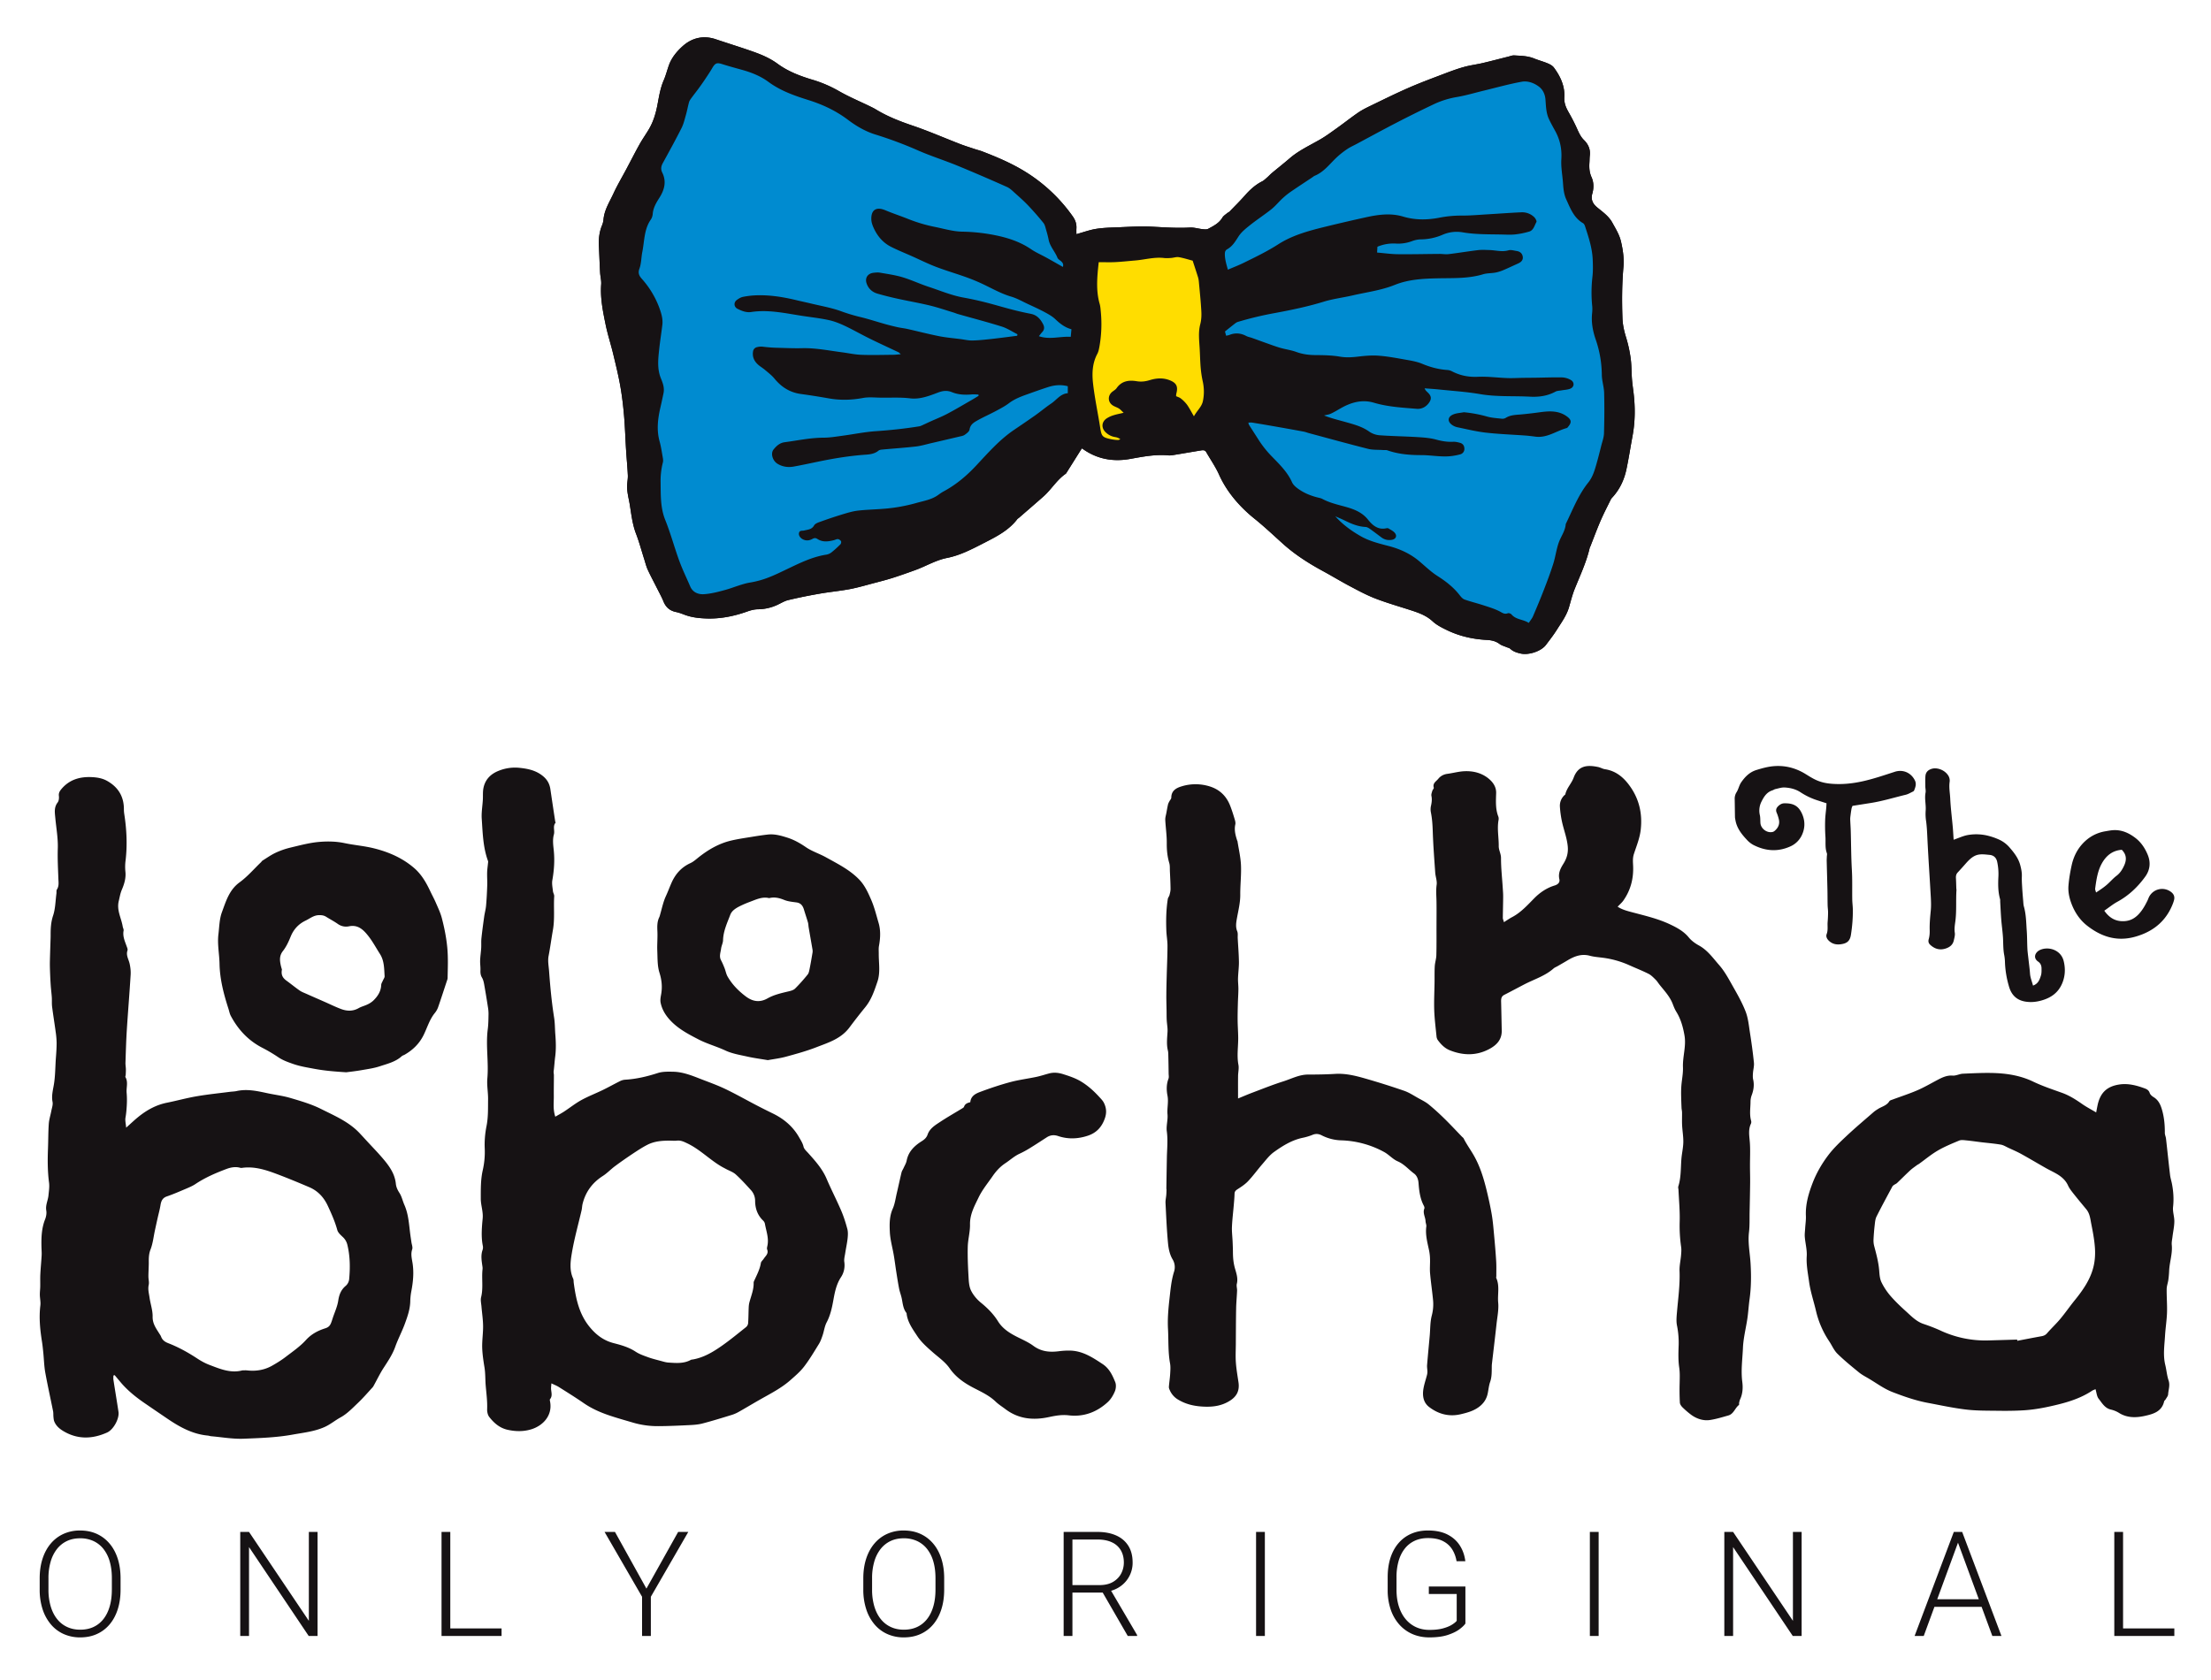 <svg xmlns="http://www.w3.org/2000/svg" width="200" height="152">
  <path fill="#161214" d="M97.86 40.565c.046.03.119.076.19.125 1.28.871 2.69 1.1 4.19.83 1.144-.205 2.283-.428 3.455-.318.174.016.355-.018.53-.045.79-.13 1.579-.268 2.37-.397.193-.032.392-.072.519.151.389.677.841 1.325 1.159 2.034.408.908.95 1.71 1.596 2.451a12.68 12.68 0 0 0 1.622 1.544c.885.713 1.713 1.498 2.56 2.259 1.097.986 2.33 1.771 3.621 2.472.816.442 1.61.928 2.431 1.361.755.399 1.512.81 2.307 1.117 1.049.405 2.133.714 3.203 1.06.713.232 1.406.473 1.982 1.008.36.334.826.567 1.275.785 1.138.556 2.355.829 3.618.896.418.023.805.101 1.154.363.18.135.418.196.63.288.113.05.254.068.337.147.272.256.597.356.953.436.711.158 1.836-.198 2.277-.78.343-.454.695-.906.998-1.388.408-.648.869-1.27 1.089-2.021.16-.547.297-1.107.507-1.635.49-1.228 1.062-2.425 1.363-3.722.011-.052.042-.1.062-.149.308-.777.596-1.563.928-2.33.282-.653.612-1.285.926-1.923.038-.078.105-.144.166-.21.65-.721 1.046-1.576 1.244-2.515.21-.996.364-2.003.55-3.003.244-1.31.252-2.623.091-3.941-.05-.409-.11-.816-.142-1.225-.046-.624-.031-1.254-.116-1.871a11.768 11.768 0 0 0-.41-1.872c-.18-.586-.313-1.162-.334-1.782-.052-1.538-.047-3.069.091-4.606.07-.77-.05-1.581-.23-2.338-.141-.592-.484-1.144-.783-1.687-.317-.576-.857-.951-1.353-1.36-.404-.332-.606-.711-.448-1.267.139-.486.14-1.01-.074-1.479-.196-.43-.22-.86-.19-1.312.016-.213.01-.43.036-.642.068-.563-.142-1.027-.529-1.405-.277-.272-.432-.6-.59-.944a17.145 17.145 0 0 0-.774-1.527c-.255-.44-.444-.858-.413-1.403.057-1.006-.356-1.887-.942-2.678-.127-.173-.353-.296-.558-.382-.41-.171-.842-.285-1.252-.45-.577-.233-1.185-.236-1.787-.272-.17-.01-.348.066-.52.11-.776.193-1.55.4-2.328.582-.553.13-1.123.198-1.67.349-.581.159-1.15.369-1.716.583-1.101.42-2.209.828-3.29 1.299-1.193.52-2.358 1.1-3.53 1.667-.37.179-.74.368-1.076.6-.63.433-1.23.91-1.851 1.354-.523.372-1.04.759-1.595 1.077-.929.535-1.906.982-2.728 1.69-.526.454-1.072.882-1.605 1.326-.15.126-.282.274-.43.403-.145.126-.286.27-.454.355-.616.312-1.11.763-1.562 1.277-.443.502-.921.973-1.387 1.454-.061.063-.154.092-.221.15-.15.127-.333.238-.429.4-.302.508-.8.754-1.285 1.013-.136.073-.337.049-.505.031-.387-.04-.776-.167-1.158-.145-1.159.064-2.308-.02-3.462-.08-1.033-.054-2.071.02-3.107.06-.642.023-1.29.04-1.92.142-.575.094-1.13.3-1.768.476 0-.176-.008-.346.002-.514.025-.41-.094-.76-.337-1.1a14.707 14.707 0 0 0-4.293-4.037c-1.222-.757-2.536-1.314-3.87-1.829-.233-.089-.477-.147-.714-.226-.437-.146-.88-.283-1.31-.449-1.43-.553-2.84-1.17-4.29-1.662-1.155-.393-2.277-.828-3.32-1.464-.182-.111-.378-.204-.57-.298-.928-.451-1.887-.85-2.778-1.365a11.282 11.282 0 0 0-2.401-1.029c-1.114-.335-2.2-.746-3.15-1.443-.64-.47-1.36-.79-2.097-1.054-1.158-.416-2.335-.773-3.5-1.167-1.127-.38-2.16-.117-2.996.634-.513.462-.994 1.034-1.24 1.727-.16.452-.278.921-.467 1.36-.31.713-.424 1.468-.568 2.221-.148.775-.371 1.527-.777 2.21-.274.459-.584.896-.843 1.362-.408.731-.787 1.48-1.18 2.218-.394.74-.824 1.464-1.176 2.224-.348.757-.82 1.472-.9 2.337a1.772 1.772 0 0 1-.123.52c-.258.607-.327 1.238-.296 1.889.04.803.065 1.609.11 2.412.02.358.123.716.097 1.067-.092 1.247.16 2.454.405 3.657.18.87.458 1.72.669 2.585.234.97.473 1.938.648 2.918.16.893.267 1.8.345 2.703.09 1.05.121 2.104.188 3.156.046.748.12 1.495.156 2.244.015.3-.049.603-.063.904-.027.615.15 1.2.245 1.798.141.88.237 1.758.562 2.6.286.749.492 1.526.736 2.29.104.324.182.658.323.965.26.567.558 1.115.837 1.672.2.397.417.786.584 1.195.214.528.576.84 1.131.955.244.05.483.134.716.226.66.26 1.35.337 2.047.36 1.284.042 2.516-.213 3.72-.643.3-.107.626-.187.94-.19a4.246 4.246 0 0 0 1.711-.383c.342-.153.667-.365 1.024-.45.935-.224 1.88-.412 2.828-.577.913-.16 1.84-.245 2.75-.416.734-.14 1.454-.354 2.179-.544.568-.15 1.139-.296 1.699-.473.678-.216 1.347-.457 2.017-.698.969-.348 1.857-.9 2.886-1.104 1.204-.237 2.28-.808 3.36-1.362 1.11-.568 2.226-1.13 3.006-2.158.031-.04.086-.064.126-.098.74-.642 1.483-1.283 2.218-1.93.722-.638 1.213-1.505 2.02-2.062.056-.037.087-.112.126-.173l1.34-2.132"/>
  <path fill="#161214" d="M145.092 39.207c-.012.384-.16.764-.254 1.144-.13.52-.259 1.04-.406 1.556-.178.616-.346 1.234-.763 1.753-.904 1.126-1.41 2.473-2.037 3.751-.043.628-.436 1.121-.634 1.686-.219.62-.299 1.289-.497 1.918a39.9 39.9 0 0 1-.854 2.37 70.97 70.97 0 0 1-.978 2.376c-.082.193-.227.36-.381.596-.5-.329-1.148-.275-1.565-.767-.066-.078-.245-.14-.33-.106-.32.125-.518-.06-.778-.189-.458-.23-.957-.379-1.447-.537-.559-.182-1.133-.32-1.687-.515-.17-.06-.318-.232-.436-.384-.554-.716-1.243-1.255-2.006-1.74-.598-.379-1.115-.887-1.662-1.347-.809-.68-1.745-1.107-2.756-1.37-.883-.23-1.769-.445-2.57-.91-.832-.48-1.605-1.04-2.263-1.78.285.127.576.246.857.386.594.296 1.198.544 1.875.578.13.006.27.086.383.165.364.256.714.531 1.074.793.273.2.58.264.915.21.352-.06.508-.33.295-.61-.141-.184-.383-.295-.59-.425-.052-.033-.142-.025-.21-.01-.747.158-1.24-.28-1.642-.784-.528-.662-1.253-.943-2.006-1.154-.722-.202-1.453-.36-2.12-.72-.108-.059-.235-.085-.355-.114-.667-.16-1.297-.41-1.852-.814-.21-.152-.436-.349-.539-.578-.411-.924-1.123-1.612-1.801-2.312a9.333 9.333 0 0 1-1.2-1.494c-.296-.466-.598-.928-.893-1.394-.027-.043-.03-.1-.056-.2.135 0 .251-.016.362.003a226.499 226.499 0 0 1 4.635.812c.172.033.338.1.507.145 1.775.477 3.546.967 5.326 1.416.425.107.885.075 1.33.107.142.01.296-.017.424.028.993.353 2.029.43 3.065.43.944.002 1.883.212 2.829.072.228-.034.457-.075.678-.139.252-.07.386-.26.384-.519-.002-.257-.135-.451-.385-.521a1.994 1.994 0 0 0-.629-.1c-.524.027-1.018-.053-1.527-.193-.544-.15-1.124-.193-1.691-.228-1.142-.071-2.288-.084-3.428-.166a1.94 1.94 0 0 1-.943-.329c-.642-.46-1.377-.652-2.11-.86-.651-.184-1.313-.337-1.977-.602.203-.052.419-.076.606-.162.307-.14.597-.32.892-.488.943-.54 1.939-.821 3.015-.503 1.263.375 2.566.443 3.864.55.443.037.839-.164 1.11-.544.244-.345.222-.603-.078-.904-.111-.112-.24-.206-.318-.406.447.035.893.06 1.337.108 1.225.129 2.46.206 3.67.414 1.511.26 3.03.153 4.543.233.79.043 1.566-.063 2.284-.454.162-.087.375-.083.564-.118.26-.048.54-.053.781-.151.38-.155.399-.597.034-.796a1.76 1.76 0 0 0-.758-.222c-.802-.017-1.606.014-2.41.027-.388.005-.778.006-1.167.012-.464.007-.928.037-1.391.02-.89-.032-1.784-.156-2.67-.116-.848.039-1.615-.116-2.355-.502a1.047 1.047 0 0 0-.408-.114c-.79-.053-1.534-.252-2.27-.56-.516-.216-1.094-.3-1.652-.399-.772-.138-1.548-.28-2.33-.337-.599-.043-1.21.013-1.81.085-.553.065-1.082.1-1.645.005-.715-.123-1.454-.138-2.183-.14-.615-.003-1.199-.077-1.781-.29-.465-.169-.97-.232-1.448-.37-.423-.123-.837-.282-1.252-.428-.438-.156-.871-.317-1.308-.472-.167-.06-.351-.086-.505-.17-.506-.27-1.017-.306-1.548-.087-.064.026-.137.032-.276.063l-.103-.385c.367-.291.664-.532.968-.765a.75.75 0 0 1 .241-.114 30.853 30.853 0 0 1 3.278-.783c1.49-.277 2.974-.58 4.429-1.028.848-.262 1.742-.367 2.61-.568 1.284-.298 2.598-.457 3.837-.957 1.243-.5 2.554-.565 3.891-.594 1.363-.028 2.752.04 4.094-.366.352-.107.741-.085 1.109-.152.242-.044.481-.122.709-.217.458-.193.906-.409 1.36-.612.267-.121.459-.307.409-.62-.048-.295-.259-.462-.55-.505-.246-.037-.517-.126-.739-.062-.58.168-1.134-.005-1.7-.023-.351-.01-.708-.034-1.055.006-.886.105-1.765.255-2.65.362-.281.033-.571-.021-.857-.02-1.248.01-2.496.042-3.744.028-.618-.007-1.235-.096-1.88-.15l.03-.525a3.7 3.7 0 0 1 1.674-.286c.512.026.99-.047 1.467-.227.245-.09.517-.151.777-.154a5.103 5.103 0 0 0 1.981-.42 3.207 3.207 0 0 1 1.836-.213c1.13.19 2.267.17 3.403.19.428.008.86.04 1.282-.003.44-.043.88-.135 1.305-.258.402-.117.476-.55.657-.862.049-.085-.085-.337-.199-.446a1.558 1.558 0 0 0-1.175-.437c-1.034.045-2.066.126-3.1.186-.764.044-1.529.117-2.293.11a10.17 10.17 0 0 0-2.02.194c-1.094.21-2.183.223-3.281-.106-1.12-.337-2.267-.175-3.391.074-1.253.278-2.504.568-3.75.875-1.441.355-2.883.752-4.14 1.559-.997.64-2.05 1.149-3.105 1.667-.462.227-.946.412-1.456.633-.13-.48-.273-.93-.274-1.416 0-.206.051-.345.226-.442.472-.264.724-.704 1.01-1.146.26-.404.667-.728 1.052-1.034.627-.5 1.303-.936 1.929-1.436.359-.287.652-.655.99-.97.234-.216.483-.42.746-.6.645-.446 1.302-.873 1.955-1.307.074-.05.142-.115.223-.148.825-.338 1.339-1.048 1.958-1.634.293-.278.616-.532.95-.76.277-.191.59-.329.888-.488 1.18-.63 2.352-1.273 3.54-1.886 1.11-.573 2.227-1.131 3.355-1.665a7.94 7.94 0 0 1 2.106-.68c.858-.142 1.698-.397 2.545-.602 1.125-.272 2.243-.585 3.38-.792.543-.1 1.114.109 1.56.445.358.27.554.69.59 1.167.044.604.055 1.22.322 1.784.168.354.36.697.55 1.04.444.803.623 1.643.564 2.573-.045.706.095 1.423.148 2.134.036.518.078 1.03.3 1.513.373.81.68 1.661 1.517 2.144.081.047.141.162.172.257.322.986.654 1.974.7 3.021.023.535.035 1.077-.028 1.607a12.347 12.347 0 0 0-.016 2.618c.021.212.012.43-.01.644-.086.819.06 1.607.325 2.373.36 1.04.541 2.1.554 3.202.007.548.197 1.093.211 1.643.03 1.215.022 2.432-.015 3.647m-36.282-2.908c-.109.511-.522.837-.81 1.365-.24-.406-.411-.746-.629-1.053a3.055 3.055 0 0 0-.555-.558c-.117-.097-.28-.14-.43-.21.008-.093.004-.166.022-.23.173-.645.015-.97-.605-1.213-.592-.232-1.197-.195-1.784-.012-.401.124-.776.172-1.199.102-.696-.116-1.356-.033-1.814.627-.117.169-.34.259-.484.413-.338.36-.28.877.127 1.147.177.116.391.175.57.288.135.084.24.214.421.382-.378.09-.657.14-.924.227a2.4 2.4 0 0 0-.627.292c-.455.319-.477.854-.081 1.239.237.232.514.382.844.435.164.028.327.071.491.201-.075.025-.15.074-.224.07a3.623 3.623 0 0 1-.584-.068c-.842-.177-.89-.252-1.023-1.1-.207-1.323-.49-2.636-.64-3.965-.1-.897-.064-1.817.386-2.66.107-.198.153-.435.194-.66.182-1.035.225-2.076.126-3.123-.024-.249-.037-.505-.106-.742-.266-.93-.258-1.872-.181-2.821.024-.302.06-.6.097-.951.537 0 1.017.019 1.497-.005.604-.032 1.208-.098 1.812-.149.868-.072 1.718-.33 2.601-.222.211.025.43.01.643-.006.23-.017.469-.109.688-.071.435.074.862.213 1.257.317.168.52.33 1.006.482 1.494.043.136.066.28.078.42.08.89.175 1.778.224 2.668.02.388-.002.796-.1 1.17-.183.712-.099 1.416-.055 2.126.035.588.042 1.177.091 1.762.036.425.095.85.187 1.265.134.606.144 1.207.017 1.809m-11.955-5.823c-.962-.063-1.9.28-2.88-.06.106-.131.196-.259.302-.372.2-.211.21-.45.088-.691-.24-.477-.56-.855-1.133-.962a26.653 26.653 0 0 1-1.772-.405c-.776-.2-1.544-.436-2.321-.63a30.158 30.158 0 0 0-1.984-.434c-1.095-.196-2.115-.632-3.162-.976-.792-.26-1.552-.622-2.35-.862-.662-.199-1.357-.294-2.042-.414-.188-.034-.392-.011-.585.01-.521.058-.796.467-.626.961.16.467.503.785.969.922.615.182 1.238.332 1.865.47.959.211 1.927.376 2.882.607.726.175 1.436.42 2.151.637.138.042.268.102.405.14 1.32.375 2.648.72 3.956 1.13.496.156.947.46 1.419.696l-.027.137c-.781.098-1.562.204-2.345.29-.564.062-1.132.124-1.7.137-.35.008-.702-.076-1.052-.122-.652-.086-1.31-.138-1.954-.266-.96-.19-1.908-.437-2.863-.652-.296-.066-.6-.097-.896-.163a20.502 20.502 0 0 1-1.138-.284c-.772-.216-1.535-.47-2.316-.654a16.1 16.1 0 0 1-1.722-.528c-.87-.308-1.791-.465-2.692-.683-.414-.1-.833-.186-1.247-.287-1.202-.29-2.415-.49-3.655-.451-.409.014-.82.062-1.222.142-.2.04-.396.162-.564.287-.292.22-.26.627.071.794.383.193.797.357 1.232.29 1.552-.237 3.055.107 4.568.34.81.126 1.628.214 2.429.385.498.106.989.298 1.453.517.775.364 1.52.793 2.29 1.171.857.423 1.728.82 2.592 1.229.045.022.079.066.205.176-.283.022-.483.05-.684.051-.964.01-1.93.04-2.892.003-.584-.021-1.164-.152-1.746-.228-1.2-.155-2.387-.4-3.608-.371-.758.019-1.518-.018-2.276-.037-.425-.01-.848-.045-1.27-.097a1.45 1.45 0 0 0-.53.039.465.465 0 0 0-.364.414c-.072.496.124.875.479 1.187.187.165.408.29.598.452.297.254.618.495.864.794.629.766 1.395 1.256 2.388 1.392.848.116 1.695.251 2.54.4 1.03.18 2.049.152 3.077-.04.43-.08.887-.053 1.33-.036.978.038 1.958-.048 2.94.071.87.106 1.693-.21 2.495-.515.433-.166.824-.233 1.286-.043.564.231 1.179.258 1.792.202.198-.018.4.007.601.012l.019.113c-.204.124-.406.251-.612.37-.741.424-1.475.863-2.23 1.262-.503.266-1.037.474-1.557.708-.226.103-.45.212-.676.314-.097.042-.197.092-.3.108a42.803 42.803 0 0 1-3.929.439c-1.013.07-2.016.279-3.025.414-.565.076-1.134.173-1.702.175-1.188.003-2.342.255-3.511.408-.446.059-.749.337-1.006.657-.288.358-.089 1.027.365 1.3.45.271.945.338 1.45.248.753-.135 1.501-.298 2.25-.452 1.414-.293 2.836-.526 4.28-.625.394-.027.811-.086 1.148-.365.084-.07.225-.087.343-.099 1.012-.093 2.026-.16 3.035-.276.475-.055.94-.198 1.408-.306a418.51 418.51 0 0 0 2.499-.584c.173-.041.365-.065.503-.16.181-.127.42-.303.449-.487.066-.448.383-.637.7-.816.542-.307 1.116-.557 1.667-.852.409-.218.825-.434 1.194-.712.495-.376 1.057-.592 1.628-.797.636-.226 1.272-.455 1.915-.662.568-.182 1.15-.24 1.78-.079v.634c-.66.045-1.01.604-1.505.935-.488.328-.939.71-1.417 1.05-.64.452-1.289.892-1.937 1.331-1.326.897-2.369 2.099-3.449 3.252-.865.923-1.811 1.718-2.925 2.316a4.301 4.301 0 0 0-.49.32c-.595.432-1.304.534-1.987.732-.984.285-1.984.442-3 .525-.764.062-1.534.075-2.297.166-.47.057-.934.2-1.392.339-.66.2-1.315.421-1.964.655-.213.076-.49.17-.586.341-.214.383-.57.374-.9.46-.177.047-.42-.041-.47.243-.038.216.131.46.399.577.284.127.569.083.825-.061.166-.094.296-.092.445.005.48.318.989.237 1.501.109.12-.03.243-.108.358-.095a.424.424 0 0 1 .277.188c.036.065.006.222-.053.282-.25.251-.51.495-.788.714a1.082 1.082 0 0 1-.48.222c-1.221.185-2.313.715-3.41 1.238-.613.292-1.223.597-1.856.838a8.082 8.082 0 0 1-1.595.44c-.803.129-1.532.471-2.304.68-.635.174-1.286.346-1.936.382-.486.027-.986-.16-1.217-.699-.33-.77-.7-1.524-.988-2.31-.446-1.222-.782-2.488-1.268-3.694-.45-1.12-.406-2.26-.424-3.42a6.638 6.638 0 0 1 .205-1.796c.035-.133.02-.287-.005-.426-.087-.494-.158-.992-.29-1.474-.287-1.036-.164-2.052.072-3.07.1-.436.195-.873.285-1.31.093-.463-.063-.9-.23-1.306-.367-.886-.258-1.786-.16-2.688.078-.728.195-1.45.28-2.177.064-.529-.088-1.03-.264-1.517a8.204 8.204 0 0 0-1.595-2.65c-.245-.277-.355-.526-.214-.91.177-.484.162-1.023.261-1.52.198-.984.155-2.045.768-2.926.098-.14.16-.33.173-.504.045-.557.312-1.012.601-1.465.456-.714.664-1.466.265-2.278-.15-.306-.113-.573.046-.864.575-1.046 1.152-2.092 1.69-3.157.191-.377.288-.804.405-1.214.108-.378.176-.768.282-1.147.037-.13.126-.251.208-.364.21-.288.432-.566.643-.853.19-.258.377-.52.554-.787.238-.356.48-.711.695-1.08.264-.452.415-.507.902-.351.594.189 1.197.35 1.798.518.85.236 1.663.56 2.375 1.085 1.1.812 2.36 1.252 3.64 1.653 1.286.404 2.486.969 3.57 1.789.743.562 1.555 1.034 2.448 1.316 1.293.409 2.563.863 3.806 1.415 1.19.528 2.438.918 3.644 1.412 1.502.616 2.991 1.266 4.476 1.926.265.119.49.346.713.544.412.37.828.739 1.209 1.14.479.504.938 1.028 1.374 1.57.135.169.18.415.246.633.086.29.164.584.222.88.12.615.573 1.065.796 1.63.047.119.188.206.296.294.161.133.281.275.198.543l-.307-.177c-.402-.226-.804-.456-1.209-.68-.454-.248-.935-.456-1.36-.746-1.027-.7-2.176-1.06-3.375-1.291a16.599 16.599 0 0 0-2.864-.298c-.805-.016-1.608-.254-2.407-.418a13.972 13.972 0 0 1-2.443-.717c-.692-.28-1.405-.51-2.093-.8-.816-.344-1.305-.043-1.268.843.01.243.094.495.194.72.338.758.852 1.373 1.598 1.749.62.311 1.265.57 1.899.852.718.321 1.422.673 2.156.953.882.338 1.793.603 2.684.921.52.186 1.033.395 1.531.63.854.401 1.669.876 2.587 1.145.525.153 1.014.436 1.515.67.5.233 1.003.46 1.49.72.342.184.696.376.974.638.423.399.854.755 1.474.924l-.065.687m50.91 5.04c-.051-.41-.112-.817-.143-1.227-.047-.623-.033-1.252-.118-1.87a11.738 11.738 0 0 0-.408-1.872c-.182-.587-.314-1.163-.335-1.783-.052-1.538-.046-3.067.09-4.605.07-.77-.048-1.581-.23-2.338-.14-.592-.482-1.144-.782-1.688-.316-.575-.857-.95-1.354-1.36-.402-.331-.605-.71-.446-1.267.137-.486.138-1.01-.075-1.477-.195-.43-.22-.861-.19-1.312.015-.214.01-.43.036-.643.067-.563-.142-1.027-.528-1.404-.278-.273-.433-.601-.59-.945a16.876 16.876 0 0 0-.775-1.526c-.255-.44-.445-.86-.413-1.403.058-1.006-.356-1.887-.942-2.68-.127-.172-.353-.296-.559-.382-.407-.17-.84-.284-1.251-.45-.577-.231-1.185-.234-1.786-.27-.171-.012-.348.065-.52.109-.778.194-1.55.4-2.33.583-.552.128-1.121.197-1.669.347-.58.16-1.151.37-1.715.584-1.102.42-2.21.827-3.29 1.299-1.193.52-2.36 1.101-3.532 1.667-.37.18-.739.367-1.076.6-.628.433-1.229.91-1.85 1.353-.523.373-1.04.76-1.595 1.079-.929.533-1.905.98-2.728 1.689-.525.453-1.072.882-1.605 1.327-.15.125-.281.273-.43.401-.146.127-.286.272-.454.356-.617.312-1.108.763-1.562 1.277-.444.502-.92.973-1.387 1.454-.062.062-.154.093-.222.151-.149.127-.332.237-.428.399-.302.507-.8.755-1.285 1.013-.136.072-.337.048-.504.032-.388-.04-.777-.169-1.159-.147-1.159.065-2.308-.02-3.462-.079-1.032-.053-2.071.02-3.107.06-.642.023-1.29.04-1.92.143-.574.093-1.13.299-1.768.476 0-.176-.008-.347.002-.515.024-.41-.094-.759-.337-1.1a14.7 14.7 0 0 0-4.293-4.038c-1.222-.756-2.536-1.314-3.87-1.828-.233-.09-.477-.147-.713-.226-.439-.147-.88-.282-1.311-.448-1.43-.554-2.84-1.17-4.29-1.664-1.155-.391-2.277-.828-3.32-1.463-.183-.112-.377-.205-.57-.299-.929-.451-1.886-.85-2.779-1.363a11.226 11.226 0 0 0-2.4-1.03c-1.114-.335-2.2-.746-3.15-1.443-.64-.47-1.36-.79-2.097-1.054-1.158-.415-2.335-.772-3.5-1.166-1.127-.381-2.16-.12-2.996.633-.512.462-.994 1.033-1.24 1.728-.16.45-.277.92-.468 1.358-.309.713-.423 1.47-.566 2.221-.148.776-.373 1.528-.778 2.21-.273.46-.584.897-.843 1.362-.408.732-.786 1.48-1.18 2.219-.393.74-.824 1.464-1.175 2.224-.35.757-.821 1.471-.901 2.337a1.772 1.772 0 0 1-.124.52c-.257.607-.326 1.238-.295 1.888.04.805.066 1.61.11 2.414.02.356.123.714.097 1.065-.092 1.248.16 2.454.406 3.657.178.872.458 1.721.668 2.587.234.968.473 1.937.648 2.917.16.893.267 1.799.345 2.703.092 1.05.121 2.105.187 3.156.047.748.122 1.494.158 2.243.014.3-.05.603-.064.906-.028.613.15 1.199.245 1.798.141.878.237 1.756.562 2.6.287.747.493 1.526.737 2.29.103.323.182.658.322.964.26.566.559 1.115.837 1.672.2.396.417.785.584 1.196.215.526.576.84 1.131.954.244.05.483.134.716.225.66.26 1.35.338 2.048.361 1.283.042 2.515-.213 3.72-.644.298-.107.625-.187.939-.19a4.223 4.223 0 0 0 1.712-.383c.34-.151.666-.364 1.023-.449a46.52 46.52 0 0 1 2.83-.578c.911-.16 1.837-.243 2.748-.415.734-.139 1.454-.355 2.178-.545.569-.148 1.14-.294 1.7-.473a53.952 53.952 0 0 0 2.017-.697c.969-.347 1.857-.9 2.887-1.103 1.202-.239 2.28-.81 3.36-1.363 1.11-.569 2.225-1.129 3.005-2.158.031-.041.086-.063.126-.098.74-.643 1.483-1.282 2.217-1.93.723-.637 1.214-1.505 2.021-2.061.056-.039.087-.113.126-.173l1.34-2.133c.046.029.119.076.19.125 1.28.872 2.69 1.101 4.192.831 1.142-.206 2.281-.43 3.453-.319.174.016.354-.017.53-.046.79-.129 1.579-.266 2.37-.397.193-.031.391-.071.52.152.388.677.84 1.325 1.158 2.033.409.91.95 1.71 1.596 2.453a12.68 12.68 0 0 0 1.622 1.542c.886.714 1.714 1.498 2.56 2.26 1.097.987 2.329 1.771 3.621 2.472.817.442 1.61.927 2.43 1.361.757.4 1.514.81 2.308 1.118 1.048.403 2.132.712 3.203 1.06.713.232 1.405.472 1.982 1.008.36.333.826.565 1.275.784 1.138.555 2.355.828 3.618.897.418.022.804.1 1.154.362.18.135.418.196.63.288.113.05.253.067.337.146.273.257.597.356.954.436.71.16 1.835-.196 2.276-.778.343-.455.695-.908.998-1.39.408-.647.868-1.269 1.089-2.02.16-.547.297-1.106.507-1.635.49-1.227 1.062-2.425 1.362-3.723.012-.05.043-.098.063-.148.308-.778.596-1.564.928-2.33.282-.653.613-1.285.926-1.923.038-.078.105-.143.165-.21.651-.721 1.047-1.576 1.245-2.515.21-.995.364-2.003.55-3.004.244-1.309.252-2.622.092-3.94"/>
  <path fill="#161214" d="M141.791 37.718a2.227 2.227 0 0 0-.65-.352c-.605-.206-1.23-.152-1.852-.067-.583.079-1.167.15-1.753.202-.463.041-.927.047-1.34.312a.592.592 0 0 1-.355.07c-.439-.048-.89-.073-1.31-.19a11.68 11.68 0 0 0-2.114-.395c-.328.065-.679.075-.978.205-.497.218-.523.635-.087.944.14.101.315.176.485.21.856.176 1.71.39 2.574.487 1.187.136 2.382.176 3.574.263.3.022.6.06.901.1 1.056.14 1.894-.52 2.84-.78.059-.017.106-.093.15-.147.284-.35.275-.58-.085-.862"/>
  <path fill="#008bd0" d="M88.523 35.81c-.205.125-.406.252-.612.37-.742.425-1.474.864-2.229 1.262-.504.267-1.038.474-1.558.709-.226.103-.45.212-.677.314-.096.043-.196.092-.299.108-1.302.211-2.611.349-3.928.439-1.014.069-2.017.28-3.026.414-.566.076-1.134.173-1.7.174-1.19.003-2.345.256-3.513.41-.447.058-.748.336-1.006.656-.289.36-.09 1.027.365 1.3.449.271.946.338 1.45.248.752-.135 1.5-.298 2.25-.453 1.415-.292 2.836-.525 4.28-.624.394-.027.811-.086 1.148-.365.085-.07.225-.087.343-.098 1.011-.094 2.026-.161 3.035-.277.475-.054.94-.198 1.409-.306.833-.193 1.666-.387 2.499-.585.171-.04.365-.064.502-.16.18-.126.422-.303.448-.485.066-.449.384-.638.7-.817.543-.307 1.118-.557 1.668-.852.408-.218.826-.434 1.193-.712.497-.376 1.058-.592 1.63-.796.635-.227 1.27-.456 1.914-.663.567-.182 1.15-.24 1.78-.078v.633c-.661.045-1.01.604-1.505.935-.488.328-.939.71-1.418 1.05-.64.452-1.288.892-1.937 1.331-1.325.897-2.368 2.099-3.448 3.252-.865.923-1.812 1.718-2.925 2.316-.171.092-.332.205-.49.32-.595.432-1.304.534-1.987.731a15.18 15.18 0 0 1-3 .526c-.765.062-1.535.075-2.297.166-.47.057-.935.201-1.392.338-.66.2-1.315.422-1.963.656-.214.076-.491.17-.587.342-.214.382-.57.373-.9.459-.177.046-.42-.042-.47.242-.038.217.131.46.399.578.284.127.57.083.825-.061.166-.094.297-.092.444.005.48.317.99.238 1.502.109.12-.031.244-.108.357-.094.102.01.226.098.278.187.037.065.006.223-.054.282a8.82 8.82 0 0 1-.787.714 1.067 1.067 0 0 1-.48.222c-1.221.185-2.313.715-3.411 1.238-.612.292-1.222.597-1.855.838a8.086 8.086 0 0 1-1.596.44c-.801.129-1.532.47-2.303.68-.636.174-1.286.346-1.937.383-.485.026-.984-.16-1.216-.7-.33-.77-.7-1.524-.987-2.308-.447-1.224-.783-2.49-1.268-3.696-.452-1.12-.408-2.26-.425-3.42a6.718 6.718 0 0 1 .205-1.796c.035-.133.02-.287-.005-.426-.087-.493-.157-.992-.29-1.474-.287-1.036-.164-2.051.072-3.07.1-.436.195-.873.284-1.31.094-.464-.062-.9-.23-1.306-.366-.886-.257-1.786-.16-2.688.078-.727.196-1.45.282-2.177.063-.528-.09-1.03-.265-1.517a8.18 8.18 0 0 0-1.595-2.65c-.244-.276-.357-.526-.215-.91.178-.484.162-1.023.263-1.52.196-.984.155-2.045.767-2.925.099-.142.16-.332.173-.505.044-.557.313-1.012.602-1.465.455-.714.663-1.466.264-2.278-.15-.306-.113-.573.047-.864.575-1.046 1.15-2.092 1.688-3.157.192-.376.289-.804.406-1.214.108-.378.176-.768.281-1.146.038-.132.127-.252.21-.365.209-.288.431-.566.642-.853.19-.258.376-.52.555-.787.237-.356.479-.711.694-1.08.265-.452.415-.507.903-.351.593.189 1.196.35 1.797.518.85.237 1.664.56 2.376 1.085 1.098.812 2.358 1.252 3.64 1.653 1.286.404 2.484.969 3.568 1.789.744.562 1.555 1.034 2.449 1.316a36.1 36.1 0 0 1 3.806 1.415c1.19.528 2.438.918 3.643 1.412a166.97 166.97 0 0 1 4.477 1.926c.266.119.49.345.712.545.413.37.83.737 1.21 1.138.479.505.938 1.03 1.374 1.571.135.169.18.415.246.633.086.29.164.584.223.88.12.615.571 1.065.796 1.629.047.12.187.207.296.295.16.132.28.275.198.543l-.307-.176c-.404-.228-.804-.457-1.21-.68-.453-.25-.935-.457-1.36-.747-1.027-.7-2.176-1.06-3.374-1.291a16.6 16.6 0 0 0-2.865-.298c-.806-.015-1.608-.254-2.407-.418a13.906 13.906 0 0 1-2.443-.717c-.691-.28-1.405-.51-2.092-.8-.818-.344-1.306-.043-1.269.843.01.243.094.494.195.72.336.758.85 1.372 1.597 1.748.62.312 1.266.571 1.9.853.716.32 1.422.673 2.155.953.882.338 1.793.603 2.684.921.52.186 1.033.395 1.532.63.853.401 1.668.876 2.586 1.144.526.154 1.014.438 1.515.671.5.233 1.004.46 1.49.72.342.184.696.376.974.638.423.399.854.755 1.474.925l-.065.686c-.963-.063-1.9.28-2.88-.06.106-.13.196-.259.302-.372.2-.211.21-.45.088-.691-.24-.477-.56-.855-1.133-.962a25.924 25.924 0 0 1-1.771-.405c-.777-.2-1.544-.436-2.322-.631a29.529 29.529 0 0 0-1.985-.432c-1.094-.197-2.114-.633-3.162-.977-.791-.26-1.552-.622-2.348-.862-.664-.199-1.358-.294-2.043-.414-.189-.034-.392-.011-.585.01-.522.059-.796.466-.626.961.16.467.503.786.97.922.613.181 1.238.332 1.864.47.959.211 1.928.376 2.882.607.725.175 1.435.42 2.152.637.136.042.268.102.405.14 1.319.375 2.647.72 3.955 1.13.496.156.947.46 1.418.697l-.025.136c-.782.098-1.562.204-2.345.29-.566.062-1.133.124-1.701.137-.35.008-.701-.076-1.051-.123-.653-.085-1.312-.137-1.955-.265-.96-.19-1.908-.437-2.863-.652-.296-.066-.6-.097-.897-.162-.38-.084-.76-.18-1.136-.285-.773-.216-1.536-.471-2.317-.654a16.17 16.17 0 0 1-1.723-.528c-.868-.308-1.79-.465-2.69-.683-.416-.1-.833-.186-1.249-.286-1.201-.291-2.415-.492-3.654-.451a7.56 7.56 0 0 0-1.222.141c-.2.04-.397.161-.564.287-.293.22-.261.626.07.794.384.193.797.357 1.234.29 1.55-.236 3.053.106 4.568.341.81.125 1.628.213 2.427.384.499.106.99.299 1.453.516.775.365 1.52.794 2.29 1.172.858.423 1.729.82 2.593 1.23.045.02.078.065.205.175-.284.022-.483.05-.683.052-.965.008-1.93.038-2.893.002-.583-.021-1.164-.152-1.746-.228-1.199-.156-2.387-.401-3.608-.371-.758.02-1.517-.018-2.275-.037-.426-.01-.85-.045-1.272-.097a1.45 1.45 0 0 0-.53.039.465.465 0 0 0-.363.414c-.072.496.125.876.478 1.187.188.165.41.29.599.452.298.254.618.495.864.794.628.766 1.395 1.256 2.388 1.392.849.116 1.696.25 2.54.4 1.03.18 2.048.153 3.077-.04.43-.08.887-.052 1.329-.035.98.037 1.958-.05 2.942.07.869.106 1.692-.21 2.494-.515.433-.166.824-.232 1.286-.043.564.23 1.179.258 1.792.202.198-.018.4.007.601.012l.019.113M132.417 37.298c-.328.064-.679.075-.978.206-.497.217-.523.634-.087.944.14.1.315.175.485.21.856.176 1.709.388 2.575.486 1.185.135 2.381.176 3.573.262.3.023.602.06.901.1 1.056.142 1.893-.52 2.84-.78.059-.016.106-.091.15-.147.284-.35.275-.58-.085-.86a2.229 2.229 0 0 0-.65-.354c-.605-.206-1.23-.151-1.852-.066-.583.08-1.167.15-1.753.202-.463.041-.926.047-1.34.312a.585.585 0 0 1-.355.07c-.439-.049-.89-.073-1.31-.19a11.601 11.601 0 0 0-2.114-.395m-11.63 9.415c.286.127.578.245.858.384.594.296 1.198.545 1.875.58.13.006.27.084.383.164.364.256.714.53 1.074.794.273.2.58.262.915.208.352-.058.508-.33.294-.609-.14-.185-.382-.295-.588-.425-.053-.033-.143-.024-.212-.01-.746.157-1.238-.28-1.641-.785-.528-.662-1.253-.942-2.006-1.153-.722-.202-1.454-.36-2.12-.72-.108-.058-.235-.085-.355-.113-.667-.16-1.297-.412-1.852-.815-.212-.152-.437-.35-.538-.579-.412-.923-1.124-1.611-1.802-2.311a9.333 9.333 0 0 1-1.2-1.494c-.296-.466-.598-.928-.893-1.394-.027-.043-.03-.1-.056-.2.135 0 .251-.016.362.003.738.12 1.476.245 2.213.375.808.142 1.615.287 2.421.437.173.033.339.1.508.145 1.775.477 3.546.966 5.327 1.416.424.106.884.075 1.328.106.143.01.297-.016.425.03.993.351 2.029.43 3.064.43.945 0 1.884.211 2.83.072.228-.035.457-.076.678-.139a.5.5 0 0 0 .384-.52c-.003-.257-.135-.451-.385-.522-.203-.057-.42-.108-.629-.098-.524.026-1.018-.054-1.527-.194-.544-.15-1.125-.193-1.691-.228-1.142-.07-2.288-.084-3.428-.166a1.929 1.929 0 0 1-.943-.329c-.641-.46-1.377-.652-2.11-.86-.651-.185-1.313-.337-1.978-.602.203-.053.42-.076.607-.162.307-.141.598-.32.892-.487.944-.542 1.939-.823 3.015-.504 1.263.375 2.567.442 3.864.55.442.037.839-.164 1.11-.544.244-.344.223-.604-.078-.904-.111-.112-.24-.206-.317-.406.446.036.892.061 1.336.108 1.225.128 2.46.206 3.67.413 1.51.262 3.03.154 4.543.235.79.042 1.566-.064 2.285-.454.161-.088.374-.084.562-.119.262-.048.54-.053.781-.151.381-.155.4-.597.035-.795a1.747 1.747 0 0 0-.757-.224c-.803-.016-1.607.016-2.41.028-.39.005-.78.006-1.168.012-.464.007-.928.038-1.391.02-.89-.032-1.784-.156-2.67-.116-.849.039-1.615-.116-2.355-.503a1.064 1.064 0 0 0-.409-.113c-.79-.053-1.533-.253-2.269-.56-.516-.216-1.094-.3-1.652-.4-.772-.138-1.548-.28-2.33-.336-.598-.042-1.21.013-1.81.085-.553.065-1.082.101-1.645.005-.715-.123-1.454-.138-2.183-.141-.615-.002-1.199-.076-1.781-.289-.465-.17-.97-.232-1.449-.371-.422-.123-.836-.281-1.252-.427-.437-.155-.87-.317-1.306-.471-.168-.06-.352-.087-.506-.17-.506-.27-1.017-.307-1.548-.089-.064.027-.138.033-.276.064l-.103-.385c.367-.291.664-.533.968-.765a.752.752 0 0 1 .24-.113 30.443 30.443 0 0 1 3.279-.784c1.49-.278 2.974-.58 4.429-1.028.848-.262 1.742-.368 2.61-.568 1.283-.297 2.597-.458 3.837-.957 1.243-.5 2.554-.565 3.891-.594 1.363-.029 2.752.04 4.094-.366.353-.107.742-.085 1.109-.152.242-.044.482-.122.709-.217.458-.193.906-.408 1.359-.612.268-.12.46-.307.41-.62-.048-.295-.259-.462-.551-.506-.246-.036-.516-.125-.739-.061-.578.168-1.134-.005-1.699-.023-.351-.01-.707-.034-1.055.006-.886.105-1.765.255-2.65.361-.281.034-.571-.02-.857-.018-1.248.008-2.496.041-3.744.027-.618-.007-1.235-.096-1.88-.15l.03-.526a3.7 3.7 0 0 1 1.674-.286 3.56 3.56 0 0 0 1.467-.225c.245-.092.517-.152.777-.155a5.085 5.085 0 0 0 1.981-.42 3.199 3.199 0 0 1 1.836-.213c1.13.19 2.266.17 3.403.191.427.007.859.039 1.282-.003.44-.044.88-.136 1.304-.259.403-.117.477-.55.658-.862.05-.085-.085-.336-.199-.446a1.566 1.566 0 0 0-1.175-.437c-1.034.046-2.066.125-3.1.186-.764.045-1.529.116-2.294.11a10.242 10.242 0 0 0-2.019.193c-1.094.21-2.182.224-3.281-.105-1.12-.336-2.268-.176-3.391.075a163.37 163.37 0 0 0-3.75.873c-1.441.356-2.883.753-4.14 1.56-.996.64-2.05 1.149-3.105 1.667-.462.228-.946.413-1.456.632-.13-.48-.273-.929-.274-1.415 0-.205.051-.345.226-.442.472-.264.724-.704 1.01-1.147.26-.403.668-.727 1.053-1.034.626-.498 1.302-.936 1.928-1.435.358-.287.652-.655.99-.969.234-.217.484-.422.745-.602.646-.445 1.303-.872 1.956-1.307.074-.05.142-.113.223-.147.825-.339 1.339-1.048 1.957-1.634.294-.278.616-.531.95-.76.278-.19.59-.328.889-.488 1.18-.63 2.353-1.273 3.54-1.886a106.69 106.69 0 0 1 3.355-1.665 7.931 7.931 0 0 1 2.107-.68c.857-.142 1.697-.397 2.544-.6 1.125-.273 2.243-.588 3.38-.794.543-.1 1.115.108 1.56.445.358.27.553.69.59 1.166.045.606.055 1.221.322 1.784.168.355.36.699.549 1.042.445.802.624 1.642.565 2.572-.045.705.095 1.423.148 2.135.036.517.078 1.028.3 1.512.373.811.681 1.661 1.517 2.144.08.048.14.161.172.256.322.987.654 1.974.7 3.022.023.535.035 1.078-.028 1.607a12.345 12.345 0 0 0-.016 2.618c.021.212.012.43-.01.643-.086.82.06 1.608.325 2.374.36 1.039.54 2.1.554 3.202.007.55.197 1.093.21 1.642.031 1.215.022 2.434-.014 3.648-.012.383-.16.764-.254 1.143-.13.52-.259 1.042-.407 1.557-.176.616-.345 1.234-.763 1.753-.903 1.126-1.41 2.473-2.036 3.752-.043.626-.436 1.12-.634 1.685-.219.62-.298 1.29-.497 1.918-.253.8-.55 1.587-.854 2.37-.309.799-.64 1.59-.978 2.376-.082.193-.227.36-.381.596-.502-.329-1.147-.275-1.565-.767-.066-.077-.245-.14-.33-.106-.32.125-.52-.06-.778-.189-.458-.228-.957-.378-1.447-.537-.559-.182-1.133-.32-1.687-.516-.17-.06-.318-.231-.436-.384-.553-.714-1.243-1.254-2.006-1.739-.598-.379-1.116-.888-1.662-1.347-.81-.68-1.745-1.106-2.757-1.37-.882-.23-1.768-.445-2.568-.91-.833-.48-1.606-1.04-2.264-1.78"/>
  <path fill="#fd0" d="M99.387 23.72c.537 0 1.019.02 1.498-.005.605-.03 1.208-.098 1.812-.148.867-.072 1.717-.328 2.602-.223.211.026.428.01.642-.006.23-.015.468-.108.688-.07.436.073.861.213 1.256.317.17.52.331 1.005.484 1.495.041.135.064.279.077.42.081.889.175 1.777.223 2.668.022.388 0 .795-.098 1.17-.184.71-.1 1.414-.057 2.125.037.588.044 1.177.092 1.762.036.425.096.85.187 1.265.134.606.144 1.207.016 1.808-.107.512-.52.837-.81 1.367-.24-.407-.41-.746-.628-1.053a3.02 3.02 0 0 0-.554-.558c-.118-.097-.281-.14-.432-.21.009-.095.005-.167.022-.232.173-.643.015-.969-.605-1.212-.591-.231-1.196-.194-1.784-.012-.4.124-.775.172-1.198.102-.696-.115-1.356-.033-1.815.627-.116.168-.338.26-.483.413-.337.359-.28.876.128 1.146.177.117.39.175.57.288.134.085.24.215.421.382-.378.091-.657.14-.924.228a2.41 2.41 0 0 0-.628.292c-.455.32-.478.854-.082 1.24.239.231.515.38.844.435.165.027.328.071.492.2-.074.025-.15.075-.223.07a3.845 3.845 0 0 1-.585-.067c-.842-.178-.89-.254-1.023-1.102-.208-1.322-.491-2.636-.64-3.964-.1-.897-.064-1.817.387-2.66.105-.197.152-.434.192-.659a11.63 11.63 0 0 0 .127-3.125c-.024-.248-.037-.503-.106-.74-.266-.93-.258-1.874-.18-2.823.024-.3.06-.6.095-.95"/>
  <path fill="#161214" d="M21.926 123.987c.143 0 .287-.014.428.002.803.091 1.567-.032 2.27-.432.416-.237.827-.49 1.206-.78.635-.487 1.31-.947 1.842-1.534.5-.55 1.094-.855 1.756-1.064.257-.082.398-.21.494-.425.072-.162.123-.335.178-.506.174-.522.415-1.034.496-1.57.082-.544.253-.983.672-1.335a.93.93 0 0 0 .32-.653c.093-1.032.078-2.053-.168-3.07a1.391 1.391 0 0 0-.424-.711c-.19-.181-.421-.385-.485-.62-.208-.762-.525-1.471-.855-2.182-.36-.776-.9-1.362-1.683-1.696-.948-.405-1.9-.8-2.865-1.165-1.036-.392-2.086-.743-3.225-.58a.411.411 0 0 1-.159-.01c-.425-.122-.866-.032-1.236.107-.975.367-1.938.78-2.813 1.367-.259.173-.555.297-.843.42-.574.244-1.146.494-1.734.696-.405.138-.52.421-.581.796-.065.402-.176.796-.265 1.193-.081.362-.16.725-.239 1.088-.124.575-.183 1.176-.394 1.718-.162.412-.165.8-.16 1.212.001.158-.007.315-.012.474-.007.26-.023.521-.021.782.003.249.079.51.026.744-.089.402.024.776.077 1.156.082.574.289 1.145.277 1.714-.012.613.292 1.033.58 1.492.064.105.143.207.186.32.114.311.342.472.643.59.93.361 1.797.842 2.632 1.39.34.224.705.425 1.084.57.961.365 1.923.785 2.995.502m-10.513-21.96c.42-.375.74-.682 1.083-.96.769-.625 1.614-1.097 2.6-1.296.903-.182 1.794-.43 2.7-.585 1-.172 2.01-.273 3.015-.403.195-.025.395-.024.586-.067.93-.207 1.83-.015 2.733.181.715.156 1.449.24 2.147.447.936.277 1.891.554 2.759.989 1.23.617 2.527 1.16 3.502 2.2.243.26.483.523.724.784.447.485.908.957 1.336 1.458.58.678 1.114 1.386 1.21 2.327.029.297.153.563.325.83.21.322.288.724.447 1.083.403.912.42 1.896.56 2.858.026.176.054.35.078.526.03.211.131.449.07.63-.142.417-.045.8.022 1.204.145.869.064 1.733-.102 2.594-.057.297-.09.604-.096.906-.014.71-.245 1.367-.482 2.015-.262.717-.624 1.395-.881 2.114-.25.698-.657 1.294-1.053 1.906-.316.488-.57 1.017-.851 1.528-.044.078-.083.162-.142.227-.432.469-.848.955-1.309 1.394-.5.475-.993.998-1.586 1.322-.504.275-.939.65-1.471.883-.928.407-1.912.503-2.887.68-1.462.264-2.943.309-4.417.368-.97.038-1.95-.14-2.925-.225-.105-.008-.21-.05-.315-.06-1.358-.126-2.507-.755-3.61-1.5-.691-.469-1.383-.94-2.073-1.414-.826-.566-1.603-1.187-2.245-1.964l-.497-.592-.11.041c0 .13-.016.262.003.389.149.966.312 1.93.457 2.897.091.605-.453 1.609-1.029 1.867-1.353.606-2.695.643-3.994-.151-.336-.205-.634-.47-.786-.851-.05-.127-.06-.272-.074-.41-.018-.175 0-.355-.035-.524-.233-1.166-.494-2.326-.706-3.496-.103-.577-.116-1.172-.174-1.757-.034-.337-.067-.674-.119-1.009-.174-1.094-.286-2.187-.15-3.3.038-.312-.042-.638-.047-.957-.004-.247.03-.493.035-.74.007-.38-.01-.76.01-1.14.028-.563.086-1.125.118-1.69.013-.245-.01-.49-.016-.736-.02-.861.003-1.712.33-2.532.095-.242.148-.538.105-.79-.085-.49.154-.911.198-1.368.037-.386.102-.782.052-1.16-.136-1.03-.135-2.06-.095-3.092.029-.745.02-1.492.072-2.235.028-.385.154-.762.226-1.145.052-.277.166-.573.114-.832-.105-.53.03-1.04.114-1.53.143-.832.127-1.665.192-2.497.034-.44.064-.883.063-1.323a7.657 7.657 0 0 0-.087-.995c-.102-.755-.225-1.506-.322-2.261-.035-.28-.009-.568-.027-.851-.023-.348-.07-.695-.095-1.043-.029-.42-.05-.843-.065-1.266-.012-.32-.02-.64-.013-.96.016-.709.043-1.418.064-2.128.006-.178 0-.356.005-.534.01-.497.056-.97.22-1.465.21-.629.212-1.327.302-1.996.017-.123-.017-.274.044-.367.206-.316.143-.655.132-.99-.032-.908-.083-1.813-.052-2.727.03-.919-.142-1.845-.227-2.768-.045-.481-.126-.952.214-1.39.111-.143.134-.4.111-.594-.032-.27.08-.441.233-.624.718-.852 1.664-1.122 2.728-1.075.48.022.96.097 1.39.336 1.013.566 1.542 1.424 1.53 2.6 0 .143.015.288.037.428.214 1.387.28 2.777.116 4.175a4.39 4.39 0 0 0-.018.998c.067.595-.098 1.129-.323 1.658-.14.328-.194.678-.277 1.021-.203.842.238 1.543.359 2.31.02.122.1.25.08.36-.098.503.103.938.263 1.387.048.134.127.297.087.412-.146.431.094.777.186 1.16.08.34.122.704.1 1.052-.101 1.67-.241 3.336-.347 5.005-.061.976-.087 1.954-.12 2.932-.006.195.031.39.037.586.004.174-.007.348-.015.52-.003.07-.051.157-.024.204.263.458.066.943.107 1.412.036.406.035.8.01 1.208-.022.355-.05.7-.114 1.05-.045.25.03.523.062.903M60.716 103.204c-.8-.016-1.516.043-2.166.377-.455.235-.885.519-1.313.802-.543.363-1.08.735-1.604 1.125-.38.281-.71.638-1.107.892-.944.606-1.557 1.435-1.827 2.52-.047.188-.047.388-.09.578-.3 1.292-.662 2.573-.882 3.878-.127.752-.23 1.554.118 2.308.05.108.036.245.052.37.192 1.423.472 2.806 1.414 3.972.591.732 1.274 1.257 2.203 1.497.684.175 1.372.37 1.983.773.337.222.735.359 1.12.498.363.133.74.225 1.115.325.24.064.48.143.725.16.689.046 1.385.112 2.03-.24.06-.032.139-.031.209-.044.953-.172 1.77-.656 2.546-1.195.772-.536 1.498-1.138 2.236-1.723a.546.546 0 0 0 .194-.341c.035-.479.032-.96.053-1.44.007-.16.025-.321.067-.476.155-.58.398-1.142.38-1.763-.002-.099.064-.203.107-.299.222-.483.462-.955.548-1.49.023-.137.176-.25.258-.38.16-.255.46-.455.31-.839-.04-.102.003-.242.027-.362.138-.683-.119-1.32-.232-1.972a.548.548 0 0 0-.154-.275c-.51-.487-.724-1.094-.73-1.784a1.436 1.436 0 0 0-.377-.978c-.444-.488-.889-.98-1.376-1.421-.241-.218-.578-.329-.872-.487-.14-.076-.284-.147-.422-.228-1.072-.626-1.943-1.547-3.078-2.09-.315-.15-.6-.294-.957-.252-.194.023-.391.004-.508.004m-10.486-2.17c.323-.188.571-.316.802-.469.519-.34 1.007-.732 1.548-1.03.623-.344 1.294-.6 1.935-.911.528-.256 1.04-.544 1.565-.806.138-.069.3-.12.453-.13 1.021-.059 2-.29 2.973-.606.428-.138.916-.125 1.376-.117.852.014 1.64.32 2.422.627.765.299 1.543.572 2.283.924.964.46 1.895.99 2.842 1.483.487.254.979.5 1.472.74 1.003.488 1.82 1.173 2.38 2.155.158.277.33.532.405.858.052.216.268.4.43.582.64.713 1.274 1.42 1.658 2.323.413.968.899 1.903 1.314 2.87.231.537.408 1.1.56 1.667.07.267.054.569.024.85-.05.451-.15.896-.218 1.345-.04.26-.117.53-.081.782.073.509-.042.992-.298 1.38-.44.668-.571 1.416-.707 2.161-.123.671-.268 1.315-.59 1.927-.188.356-.236.785-.367 1.172-.092.27-.187.547-.335.786-.429.696-.849 1.404-1.344 2.051-.353.458-.807.844-1.245 1.23-.818.72-1.79 1.21-2.73 1.744-.637.36-1.26.738-1.896 1.097a3.2 3.2 0 0 1-.631.285c-.887.273-1.773.548-2.67.783-.376.1-.776.13-1.166.15-.944.046-1.89.09-2.834.095a7.86 7.86 0 0 1-2.267-.309c-.716-.212-1.437-.411-2.144-.649-.827-.278-1.623-.625-2.35-1.127-.735-.507-1.494-.979-2.25-1.456-.19-.121-.408-.203-.67-.33-.014.176-.028.29-.032.404-.013.344.173.705-.094 1.03-.034.041-.008.138.004.207.243 1.278-.656 2.201-1.712 2.52-.7.21-1.404.199-2.117.042-.722-.157-1.241-.61-1.672-1.163-.14-.18-.2-.472-.191-.71.027-.716-.07-1.419-.13-2.127-.047-.544-.022-1.094-.11-1.642-.098-.595-.19-1.198-.208-1.8-.016-.654.09-1.311.081-1.967-.007-.582-.098-1.163-.146-1.745-.024-.283-.099-.585-.032-.848.205-.828.038-1.666.125-2.494a.959.959 0 0 0 .004-.213c-.07-.525-.185-1.05.008-1.577a.734.734 0 0 0 .015-.373c-.123-.617-.108-1.235-.065-1.854.015-.21.036-.417.055-.625.056-.604-.173-1.178-.172-1.78.001-.872-.015-1.728.184-2.595a7.406 7.406 0 0 0 .173-1.952c-.03-.67.03-1.358.162-2.015.16-.8.132-1.599.141-2.4.01-.635-.12-1.278-.066-1.906.132-1.488-.156-2.975.038-4.461.059-.455.06-.918.069-1.377a3.638 3.638 0 0 0-.057-.637 95.1 95.1 0 0 0-.339-2.047c-.038-.208-.09-.428-.196-.606-.13-.216-.148-.425-.139-.665.012-.298-.04-.597-.028-.895.014-.371.072-.741.095-1.112.018-.296-.01-.597.022-.89.07-.655.158-1.308.25-1.959.047-.332.14-.66.17-.993.053-.604.084-1.21.104-1.816.014-.389-.018-.779-.008-1.168.006-.28.05-.559.077-.839.006-.07.027-.148.004-.21-.456-1.24-.482-2.545-.57-3.836-.037-.563.068-1.136.1-1.704.02-.335-.011-.677.045-1.005.141-.806.644-1.328 1.394-1.622a3.921 3.921 0 0 1 1.832-.27c.787.078 1.538.227 2.181.763.387.323.587.699.658 1.177.143.976.29 1.951.439 2.927.005.034.045.085.035.097-.284.322-.057.717-.157 1.07-.13.468-.063.948-.012 1.431.093.903.031 1.806-.128 2.705-.056.319.019.663.055.994.015.156.124.311.114.463-.064 1.014.062 2.029-.117 3.047-.139.783-.24 1.571-.392 2.354-.086.442.012.922.046 1.385.102 1.4.233 2.798.453 4.187.078.49.07.995.108 1.492.054.686.08 1.36-.011 2.057-.056.424-.079.869-.137 1.304-.017.12.021.247.021.372 0 .64-.014 1.28-.008 1.919.004.57-.087 1.15.135 1.823M111.99 99.387c.473-.194.894-.377 1.322-.537.917-.346 1.829-.712 2.762-1.008.74-.232 1.44-.62 2.25-.62.817 0 1.635-.011 2.45-.061.887-.054 1.735.14 2.57.376a68.57 68.57 0 0 1 3.661 1.15c.465.16.888.447 1.323.687.311.171.637.33.908.552.493.404.964.836 1.419 1.282.546.534 1.066 1.095 1.597 1.644.05.05.117.093.146.153.248.493.567.941.847 1.412.594.995.94 2.098 1.216 3.218.182.742.347 1.49.477 2.242.105.614.154 1.24.212 1.862.074.789.142 1.578.19 2.368.028.451.011.905.013 1.358 0 .054-.027.117-.008.16.332.72.106 1.487.177 2.228.06.628-.078 1.278-.148 1.917-.132 1.214-.28 2.426-.42 3.64-.012.104-.011.21-.013.314-.005.442.004.878-.148 1.31-.117.331-.145.693-.218 1.04-.11.524-.382.924-.825 1.244-.49.354-1.043.5-1.605.634-1.06.252-2.025-.003-2.87-.652-.537-.412-.62-1.037-.512-1.668.072-.42.217-.829.322-1.244.025-.098.036-.201.034-.301-.004-.195-.045-.391-.029-.582.073-.889.16-1.775.24-2.663.054-.602.032-1.226.183-1.804.124-.48.163-.94.117-1.415-.077-.81-.2-1.617-.27-2.428-.036-.406.008-.82-.003-1.229a4.503 4.503 0 0 0-.077-.782c-.151-.732-.363-1.453-.26-2.217.019-.152-.063-.314-.069-.473-.015-.383-.272-.743-.109-1.147.029-.069-.007-.18-.046-.255-.342-.646-.428-1.351-.48-2.063-.026-.34-.149-.664-.403-.85-.494-.363-.885-.85-1.48-1.106-.444-.19-.788-.601-1.219-.839a8.63 8.63 0 0 0-3.88-1.06 4.106 4.106 0 0 1-1.756-.442c-.291-.152-.554-.182-.864-.05a5.195 5.195 0 0 1-.916.27c-.962.21-1.782.723-2.562 1.281-.398.286-.709.7-1.035 1.078-.44.507-.834 1.057-1.293 1.545-.275.293-.624.523-.965.741-.17.11-.265.206-.27.414-.008.338-.04.676-.069 1.014-.055.655-.137 1.308-.166 1.965-.018.44.039.885.059 1.327.014.32.028.64.03.96.002.478.037.935.164 1.41.125.46.318.946.189 1.464-.05.194.03.417.022.626-.02.534-.076 1.067-.085 1.6-.021 1.083-.021 2.164-.028 3.246-.004.548-.036 1.1.004 1.644.042.6.147 1.195.235 1.79.11.744-.134 1.264-.757 1.664-.77.493-1.597.595-2.496.54-.807-.047-1.542-.223-2.23-.643a1.833 1.833 0 0 1-.728-.833c-.044-.096-.09-.208-.083-.31.028-.382.091-.762.114-1.145.02-.328.048-.667-.01-.986-.188-1.028-.128-2.063-.184-3.095-.052-.93.033-1.849.137-2.768.093-.813.16-1.626.41-2.422a1.359 1.359 0 0 0-.133-1.12c-.247-.41-.363-.936-.41-1.425-.116-1.221-.167-2.449-.229-3.674-.012-.243.05-.49.07-.736.013-.155.016-.31.02-.466.001-.035-.014-.07-.014-.106.014-.925.029-1.85.046-2.774.014-.798.105-1.59-.005-2.396-.068-.498.108-1.026.063-1.532-.052-.571.11-1.128-.004-1.71-.094-.487-.102-1.018.092-1.52.054-.139.016-.316.014-.475-.006-.514-.014-1.027-.027-1.542-.004-.177 0-.36-.04-.531-.138-.567-.067-1.131-.033-1.702.02-.351-.055-.708-.073-1.064-.015-.284-.01-.57-.014-.854-.008-.48-.024-.958-.02-1.437.002-.567.018-1.133.033-1.699.023-.904.068-1.808.07-2.712.002-.46-.085-.918-.103-1.378-.036-.963-.018-1.925.133-2.878.02-.118.119-.222.15-.341.048-.186.1-.38.097-.57-.005-.532-.034-1.067-.059-1.599-.01-.248.012-.51-.058-.741-.175-.588-.23-1.176-.224-1.79.007-.703-.102-1.406-.136-2.11-.01-.208.062-.421.1-.63.047-.258.092-.517.151-.773.023-.098.08-.189.125-.28.057-.111.17-.22.17-.33 0-.665.502-.894.984-1.034a4.273 4.273 0 0 1 2.48.018c.915.282 1.524.882 1.865 1.761.153.395.28.8.402 1.206.046.151.091.327.059.473-.114.514.016.989.168 1.465.005.017.023.031.026.047.113.728.286 1.454.318 2.186.038.885-.071 1.776-.065 2.663.005.722-.171 1.405-.296 2.104-.07.394-.147.8.023 1.21.076.186.032.42.044.633.038.709.097 1.418.108 2.127.006.494-.068.989-.082 1.484-.01.332.037.667.034 1-.004.425-.036.85-.047 1.275-.013.512-.028 1.025-.022 1.537.005.513.045 1.026.051 1.54.01.825-.136 1.647.02 2.477.062.326-.028.676-.032 1.016-.007.652-.002 1.304-.002 2.035M182.463 121.201l.014.11c.732-.14 1.462-.283 2.195-.415.2-.037.355-.101.498-.268.383-.444.818-.845 1.193-1.295.457-.546.862-1.136 1.311-1.69.764-.945 1.457-1.934 1.72-3.14.117-.527.144-1.09.104-1.629-.05-.708-.184-1.415-.323-2.113-.093-.465-.13-.958-.456-1.35-.396-.478-.795-.956-1.18-1.444-.175-.221-.355-.45-.47-.705-.22-.484-.591-.8-1.027-1.055-.324-.19-.666-.346-.992-.531-.743-.422-1.477-.86-2.225-1.273-.374-.206-.77-.373-1.157-.554-.224-.104-.446-.247-.682-.287-.585-.099-1.177-.147-1.766-.217-.458-.057-.915-.124-1.374-.169-.208-.02-.446-.056-.628.02-.657.273-1.322.546-1.935.904-.594.347-1.128.796-1.69 1.2-.057.041-.125.068-.182.11-.21.157-.43.303-.623.481-.404.373-.79.766-1.188 1.144-.076.071-.183.11-.27.171-.056.04-.12.082-.15.139-.484.904-.976 1.805-1.435 2.722-.115.228-.136.51-.166.77-.052.443-.087.888-.108 1.334-.007.19.015.39.064.575.196.738.395 1.472.453 2.24.025.347.056.722.203 1.027.215.445.499.87.822 1.243.43.496.91.952 1.397 1.391.486.439.94.925 1.594 1.142.523.175 1.042.373 1.544.603a9.602 9.602 0 0 0 4.356.884l2.56-.075m7.149-20.552c.052-.269.086-.46.126-.65.24-1.125.838-1.706 1.961-1.877.8-.123 1.563.078 2.305.352.192.072.372.168.45.414.049.152.215.292.362.382.43.263.615.674.748 1.128.2.686.264 1.386.259 2.099-.001.173.087.345.106.52.125 1.093.235 2.188.366 3.28.032.28.124.552.176.83.13.684.175 1.365.097 2.067-.05.432.122.884.115 1.325-.006.456-.11.91-.166 1.366-.03.248-.09.501-.067.746.079.795-.2 1.55-.236 2.329a8.923 8.923 0 0 1-.074.843c-.039.278-.148.552-.15.829-.01.711.053 1.425.03 2.135-.025.69-.137 1.378-.178 2.068-.052.885-.195 1.771.02 2.657.114.467.148.956.3 1.407.15.44-.016.84-.041 1.256-.01.16-.148.314-.234.468-.035.06-.113.104-.126.167-.214.947-1.021 1.154-1.772 1.32-.783.172-1.597.184-2.335-.29a2.425 2.425 0 0 0-.726-.29c-.545-.133-.792-.6-1.093-.98-.17-.214-.186-.549-.282-.862-.137.06-.222.083-.293.13-.934.621-1.973.977-3.053 1.245-1.035.256-2.076.47-3.14.536-.778.048-1.562.054-2.344.043-.962-.013-1.931.002-2.883-.112-1.164-.139-2.314-.39-3.468-.607-1.089-.205-2.128-.569-3.161-.966-.781-.3-1.437-.793-2.14-1.211-.307-.184-.632-.346-.906-.57-.672-.547-1.347-1.096-1.963-1.702-.308-.303-.484-.738-.73-1.106a8.306 8.306 0 0 1-1.205-2.764c-.206-.88-.504-1.747-.625-2.639-.105-.764-.262-1.529-.212-2.321.035-.57-.127-1.149-.175-1.726-.022-.262.019-.53.033-.796.023-.371.082-.744.066-1.114-.045-1.04.234-1.997.6-2.956.353-.922.842-1.765 1.427-2.538.492-.649 1.097-1.218 1.694-1.778.778-.728 1.597-1.415 2.401-2.116.12-.104.257-.191.391-.277.35-.227.796-.308 1.036-.708.046-.078.18-.11.28-.147.745-.278 1.505-.522 2.234-.835.62-.267 1.206-.608 1.803-.924.443-.234.873-.454 1.412-.413.305.023.62-.16.933-.172.992-.042 1.987-.098 2.977-.054 1.157.054 2.288.253 3.36.766.845.406 1.743.706 2.628 1.022.662.238 1.239.608 1.81 1.006.391.273.818.495 1.272.765M136.042 83.433c.29-.181.502-.332.73-.451.8-.42 1.39-1.08 2.014-1.713.513-.518 1.122-.936 1.838-1.152.307-.092.498-.283.43-.576-.127-.549.114-.986.374-1.405.312-.501.446-.99.381-1.603-.078-.736-.34-1.41-.5-2.115a9.246 9.246 0 0 1-.205-1.424c-.024-.38.106-.74.383-1.023.037-.038.098-.067.108-.11.127-.563.558-.974.752-1.499.406-1.096 1.214-1.178 2.225-.963.207.045.398.166.606.197 1.03.156 1.738.782 2.3 1.591.807 1.158 1.093 2.446.939 3.86-.085.78-.381 1.487-.618 2.212-.125.38-.087.732-.072 1.089.047 1.145-.223 2.19-.88 3.127-.138.199-.332.359-.521.56.423.28.906.395 1.382.522 1.14.303 2.291.57 3.361 1.078.624.296 1.233.62 1.693 1.183.243.296.58.54.919.726.777.427 1.264 1.127 1.826 1.77.5.571.851 1.231 1.217 1.88.43.758.868 1.523 1.181 2.334.233.604.292 1.282.394 1.932.14.892.264 1.789.355 2.688.032.308-.065.629-.087.944-.013.191-.025.391.017.574.11.473.045.935-.11 1.372a1.727 1.727 0 0 0-.127.603c0 .584-.111 1.169.05 1.748a.419.419 0 0 1-.006.266c-.279.575-.14 1.163-.102 1.758.045.684.007 1.372.009 2.059 0 .498.018.995.014 1.493-.01.903-.029 1.806-.048 2.71-.012.604.014 1.213-.056 1.81-.113.943.083 1.86.14 2.788.068 1.1.063 2.193-.09 3.285-.078.566-.11 1.137-.191 1.701-.13.897-.366 1.786-.405 2.684-.044 1.026-.195 2.05-.06 3.087.068.524.038 1.07-.195 1.573-.044.096-.066.203-.09.308-.014.069.015.177-.023.207-.355.28-.47.81-.95.946-.546.156-1.093.324-1.65.41-.623.099-1.232-.116-1.714-.468a7.761 7.761 0 0 1-.77-.66c-.12-.114-.247-.291-.255-.446a22.014 22.014 0 0 1-.02-1.75c.009-.48.032-.948-.04-1.432-.09-.612-.075-1.245-.054-1.868a7.822 7.822 0 0 0-.143-1.905c-.086-.409-.037-.853 0-1.278.106-1.223.276-2.439.228-3.674-.018-.472.097-.95.137-1.424.021-.248.043-.503.008-.746a13.318 13.318 0 0 1-.133-2.281c.03-.958-.065-1.92-.107-2.881-.004-.105-.048-.22-.018-.313.256-.808.215-1.65.28-2.479.04-.508.163-1.012.174-1.52.01-.512-.083-1.026-.109-1.541-.02-.386.001-.773-.006-1.16-.002-.138-.04-.277-.046-.416-.017-.371-.03-.741-.036-1.112a9.612 9.612 0 0 1 .02-.877c.043-.562.167-1.125.145-1.683-.036-.964.306-1.905.14-2.867-.13-.757-.331-1.494-.745-2.158-.14-.223-.234-.476-.33-.723-.26-.66-.74-1.166-1.172-1.706-.123-.151-.222-.327-.36-.462-.2-.197-.403-.413-.646-.536-.57-.287-1.165-.52-1.748-.782a8.47 8.47 0 0 0-2.404-.675c-.389-.05-.785-.077-1.16-.178-.762-.205-1.407.05-2.035.428-.29.174-.585.342-.878.511-.123.072-.263.121-.366.212-.765.676-1.733.97-2.617 1.424-.613.317-1.219.647-1.835.959-.326.164-.297.445-.29.733.02.833.036 1.667.053 2.5.018.854-.5 1.35-1.183 1.701-1.15.592-2.335.557-3.516.084-.46-.185-.799-.535-1.088-.928a.726.726 0 0 1-.114-.351c-.077-.78-.178-1.56-.205-2.342-.028-.836.017-1.673.028-2.51.007-.493-.008-.988.02-1.48.02-.33.134-.654.143-.982.023-.868.013-1.738.014-2.606.002-.743.011-1.486 0-2.228-.006-.514-.06-1.022.013-1.543.052-.354-.103-.734-.129-1.106-.087-1.243-.183-2.487-.223-3.733-.019-.586-.056-1.163-.173-1.74a1.454 1.454 0 0 1 .018-.587c.064-.295.1-.578.035-.88-.03-.142.039-.31.082-.46.029-.101.153-.211.132-.285-.125-.406.224-.572.405-.799.2-.25.487-.408.828-.452.49-.065.975-.201 1.467-.232.839-.052 1.647.144 2.292.69.361.307.663.72.649 1.277-.019.722-.074 1.452.203 2.15a.63.63 0 0 1 .009.318c-.135.78.03 1.557.022 2.337-.003.373.208.69.206 1.083-.003.883.098 1.769.154 2.653.018.284.043.568.04.852-.003.636-.024 1.272-.03 1.908-.001.083.041.167.1.384"/>
  <path fill="#161214" d="M25.502 87.72c-.096.495.088.77.403 1 .404.292.79.612 1.199.897.186.13.409.21.619.304.536.24 1.075.473 1.613.71.506.222 1.002.468 1.518.662.533.2 1.07.216 1.594-.083.245-.14.531-.205.787-.33a2.03 2.03 0 0 0 .525-.342c.4-.388.7-.834.723-1.425.004-.133.097-.264.152-.396.054-.131.163-.266.156-.392-.044-.69-.027-1.396-.421-2.013-.347-.542-.652-1.116-1.046-1.619-.432-.548-.92-1.055-1.753-.885-.35.072-.703.007-1.02-.218-.334-.235-.7-.423-1.046-.641-.203-.128-.404-.155-.652-.15-.482.01-.822.308-1.213.495-.627.301-1.076.779-1.346 1.442-.185.458-.4.924-.702 1.309-.333.426-.292.845-.193 1.3.034.154.083.303.103.374m5.82 9.297c-1.065-.067-1.98-.143-2.896-.315-.649-.121-1.296-.224-1.92-.443-.467-.164-.931-.325-1.35-.615a14.238 14.238 0 0 0-1.478-.87c-1.242-.653-2.148-1.633-2.8-2.86-.106-.2-.145-.435-.216-.654-.428-1.322-.778-2.678-.804-4.062-.017-.89-.209-1.772-.101-2.662.082-.67.086-1.38.316-2 .364-.982.654-2.017 1.601-2.706.708-.514 1.291-1.201 1.93-1.813.05-.049.087-.12.146-.156.39-.241.767-.512 1.181-.705a7.04 7.04 0 0 1 1.339-.467c.865-.206 1.734-.442 2.614-.516.75-.063 1.518-.052 2.276.108.87.184 1.766.253 2.628.464 1.36.333 2.636.884 3.706 1.82.64.562 1.059 1.292 1.42 2.056.165.353.356.694.51 1.052.197.457.417.912.542 1.39.228.875.406 1.755.493 2.67.088.927.047 1.837.03 2.754-.001.103-.048.207-.081.308-.262.792-.516 1.587-.792 2.374a1.81 1.81 0 0 1-.301.507c-.476.598-.677 1.33-1.01 1.998-.381.76-.959 1.322-1.685 1.742-.092.055-.205.08-.281.149-.562.511-1.287.678-1.972.906-.548.182-1.132.26-1.705.36-.488.086-.981.138-1.34.186M87.77 99.725c.048-.566.484-.78.898-.935.894-.334 1.803-.64 2.724-.887.772-.207 1.572-.306 2.356-.471.381-.08.752-.206 1.13-.306.44-.119.853-.08 1.304.063.599.19 1.172.381 1.711.726.574.365 1.06.807 1.513 1.3.168.182.354.365.459.584.212.44.255.875.077 1.385-.278.796-.77 1.315-1.544 1.571-.886.293-1.786.332-2.681.03-.366-.125-.701-.095-1.024.112-.508.325-1.01.66-1.524.974a8.667 8.667 0 0 1-.936.51c-.478.218-.856.573-1.284.857-.482.318-.843.716-1.17 1.19-.431.627-.923 1.216-1.254 1.905-.375.78-.8 1.533-.781 2.46.011.67-.186 1.34-.203 2.013-.023.904.019 1.812.07 2.716.023.422.047.88.227 1.245.207.418.538.808.902 1.103.599.488 1.131 1.024 1.535 1.674.353.567.857.938 1.419 1.249.592.329 1.24.574 1.78.972.726.536 1.495.596 2.332.487.316-.041.64-.06.959-.056 1.15.015 2.058.613 2.975 1.22.61.404.888 1.01 1.14 1.629.097.238.072.587-.029.832-.147.353-.36.715-.638.972-.99.916-2.185 1.365-3.532 1.206-.625-.074-1.2.028-1.788.155-1.418.307-2.753.187-3.95-.72-.294-.223-.615-.42-.88-.676-.563-.543-1.258-.865-1.936-1.215-.866-.445-1.651-.973-2.222-1.795-.408-.587-1.006-.994-1.539-1.463-.504-.443-1.028-.903-1.392-1.456-.4-.608-.856-1.223-.96-1.989-.004-.035 0-.08-.02-.104-.304-.384-.33-.855-.424-1.308-.06-.295-.175-.578-.235-.872-.101-.517-.181-1.037-.263-1.558-.077-.49-.137-.982-.22-1.471-.12-.709-.327-1.41-.36-2.123-.033-.698-.043-1.414.263-2.1.19-.428.252-.916.36-1.381.15-.633.283-1.269.435-1.901.032-.136.121-.257.18-.388.1-.226.238-.445.284-.682.159-.819.7-1.338 1.355-1.751.254-.16.44-.319.54-.606.187-.542.659-.832 1.1-1.124.663-.439 1.357-.833 2.038-1.248.059-.037.137-.083.156-.14.093-.28.325-.358.567-.414M69.576 81.26c-.61-.154-1.166.12-1.73.33a10 10 0 0 0-.835.353c-.39.188-.801.423-.952.822-.28.742-.631 1.472-.654 2.298-.006.257-.147.51-.178.77-.043.344-.194.69-.006 1.043.123.234.226.478.323.725.098.247.14.522.27.75.413.717.977 1.295 1.64 1.796.64.485 1.282.573 1.972.184.602-.34 1.26-.481 1.92-.639.2-.047.434-.11.573-.248.404-.4.782-.83 1.138-1.271.112-.139.144-.352.182-.537.098-.486.18-.975.262-1.464a.81.81 0 0 0-.005-.258c-.113-.663-.23-1.325-.344-1.988-.027-.156-.026-.319-.068-.47-.114-.392-.247-.778-.364-1.169-.105-.348-.289-.59-.68-.64-.37-.05-.756-.084-1.095-.222-.444-.179-.874-.29-1.369-.166m-.12 14.659c-.644-.109-1.247-.187-1.837-.319-.677-.151-1.385-.264-2.004-.554-.793-.37-1.646-.6-2.413-.995-.876-.452-1.77-.915-2.482-1.64-.471-.48-.825-1.023-.96-1.68-.05-.233-.005-.496.04-.739.125-.679.065-1.314-.148-1.989-.193-.612-.168-1.299-.195-1.955-.025-.6.037-1.202.009-1.8-.019-.438-.027-.858.169-1.26.046-.096.066-.204.096-.307.157-.543.266-1.091.511-1.62.173-.373.32-.773.49-1.16.356-.818.898-1.43 1.718-1.807.285-.13.529-.358.78-.555.866-.679 1.805-1.222 2.88-1.48.623-.15 1.26-.239 1.893-.343.487-.08.976-.156 1.468-.21.599-.065 1.169.098 1.733.276.617.193 1.163.503 1.701.872.548.376 1.21.58 1.796.905 1.056.588 2.15 1.124 3.012 2.012.51.527.805 1.183 1.087 1.83.291.666.464 1.385.671 2.087.207.696.166 1.4.037 2.107-.04.22-.017.454-.018.683-.006.848.161 1.714-.118 2.536-.273.801-.532 1.607-1.09 2.298a53.969 53.969 0 0 0-1.43 1.833c-.769 1.042-1.91 1.381-3.005 1.806-.891.347-1.821.602-2.745.854-.546.15-1.115.216-1.645.314M176.72 75.977c.465-.159.856-.35 1.288-.428a4.422 4.422 0 0 1 1.949.099c.275.074.547.172.808.286.391.168.731.414 1.012.74.41.473.794.958.963 1.582.093.345.163.685.15 1.045-.013.319.008.64.027.959.024.42.06.84.096 1.26.014.168.018.34.063.501.203.722.205 1.467.258 2.206.038.536.03 1.074.058 1.61.014.302.06.604.092.905.05.452.113.902.146 1.355.027.375.177.706.27 1.075.475-.167.6-.546.716-.91.064-.203.056-.434.054-.651-.003-.244-.083-.452-.303-.606-.49-.34-.273-.835.132-1.039.73-.366 1.915-.071 2.176.988.166.676.144 1.36-.142 2.031-.364.854-1.028 1.3-1.878 1.538-.475.132-.943.179-1.444.098-.805-.131-1.26-.612-1.477-1.342a8.883 8.883 0 0 1-.371-2.19 4.015 4.015 0 0 0-.063-.654c-.109-.534-.084-1.074-.117-1.614-.033-.536-.112-1.07-.155-1.608-.043-.537-.066-1.076-.097-1.615-.005-.083.008-.172-.013-.25-.193-.692-.183-1.392-.146-2.102a5.178 5.178 0 0 0-.11-1.257c-.068-.343-.279-.602-.682-.641-.422-.04-.86-.109-1.251.045-.354.14-.64.427-.899.72-.244.277-.49.555-.743.824-.14.15-.17.318-.159.512.019.32.023.64.036.96 0 .035.014.068.013.101-.063.942.021 1.887-.1 2.83-.045.342-.108.69-.052 1.052.035.222-.04.468-.09.696-.086.382-.35.6-.71.722-.53.182-.991.061-1.401-.306-.164-.146-.222-.302-.156-.538.072-.254.094-.53.086-.796-.018-.608.042-1.209.099-1.813.037-.4.022-.807 0-1.209-.098-1.75-.22-3.501-.305-5.253-.026-.556-.047-1.108-.127-1.66a4.286 4.286 0 0 1-.03-.907c.038-.538-.117-1.073-.012-1.613.033-.176-.017-.368-.02-.553-.002-.319-.017-.64.01-.957.03-.33.22-.533.554-.641.445-.145 1.121.056 1.47.546a.86.86 0 0 1 .166.622c-.075.51.028 1.01.052 1.511.042.875.156 1.748.233 2.621.031.352.048.705.076 1.113M165.22 72.677l-.852-.275a6.263 6.263 0 0 1-1.498-.72c-.438-.288-.928-.404-1.431-.433-.276-.016-.559.082-.836.142-.097.02-.183.089-.278.118-.511.164-.765.57-.986 1.016a1.79 1.79 0 0 0-.148 1.226c.05.228.035.47.051.707.036.524.608.943 1.116.811a.448.448 0 0 0 .173-.097c.317-.27.477-.61.38-1.03a3.757 3.757 0 0 0-.203-.623c-.092-.22-.036-.396.115-.554.157-.163.35-.281.574-.285.81-.014 1.3.214 1.635 1.007.284.67.24 1.367-.11 2.006a2.08 2.08 0 0 1-.998.898c-1.125.5-2.235.409-3.312-.14a2.212 2.212 0 0 1-.592-.466c-.475-.506-.906-1.045-1.034-1.76-.017-.099-.044-.199-.046-.298-.01-.54-.014-1.079-.024-1.618a1.084 1.084 0 0 1 .165-.627c.182-.284.23-.625.429-.91.357-.512.765-.92 1.384-1.11.485-.148.97-.284 1.473-.335 1.056-.104 2.037.14 2.943.695.343.212.68.429 1.056.589.38.161.773.248 1.173.288.996.1 1.98.004 2.958-.213.987-.219 1.939-.547 2.897-.857.746-.241 1.472.081 1.818.775.165.331.049.622-.07.921-.015.04-.068.076-.111.097-.213.1-.42.23-.645.284-1.045.25-2.075.572-3.14.741l-1.677.265c-.025.07-.071.159-.087.253-.042.232-.072.467-.102.701-.013.1-.02.201-.016.301.013.336.038.673.048 1.01.034 1.179.033 2.357.101 3.536.052.89.02 1.786.035 2.68.005.303.05.605.052.907.01.76-.053 1.516-.17 2.266-.09.577-.353.796-.943.87-.41.051-.768-.039-1.068-.333-.168-.166-.267-.374-.184-.595.137-.364.055-.735.087-1.101.024-.286.037-.573.038-.86 0-.217-.035-.434-.04-.651-.01-.472-.006-.945-.017-1.417-.019-.86-.046-1.719-.066-2.579-.004-.133.008-.269.012-.403.004-.1.036-.213.004-.301-.182-.491-.098-1.003-.132-1.504a15.457 15.457 0 0 1-.024-1.467c.01-.386.067-.77.101-1.155.011-.116.014-.233.023-.393M191.931 76.886c-.85.064-1.415.535-1.802 1.228-.392.702-.5 1.494-.607 2.278-.014.103.047.216.08.358.388-.252.737-.483 1.048-.766.272-.248.518-.531.81-.752.326-.246.522-.571.683-.922.227-.493.237-.974-.212-1.424m-1.584 5.51c.48.69 1.083 1.007 1.87.942.47-.038.853-.234 1.195-.58.364-.37.606-.801.83-1.253.054-.106.088-.22.14-.326a1.327 1.327 0 0 1 2.009-.474c.244.185.34.422.271.709-.05.21-.133.415-.222.613-.544 1.215-1.455 2.04-2.686 2.52-.314.12-.631.222-.964.29-1.52.313-2.826-.17-4-1.09-.69-.542-1.162-1.277-1.451-2.095-.17-.48-.276-.994-.231-1.533.051-.624.157-1.235.29-1.843.212-.953.68-1.762 1.448-2.369a3.518 3.518 0 0 1 1.605-.696c.216-.037.432-.08.65-.097.8-.064 1.48.247 2.093.725.502.393.843.921 1.083 1.502.283.688.212 1.367-.224 1.972-.677.937-1.5 1.718-2.526 2.278-.396.216-.75.51-1.18.805M10.119 143.814v-1.022c0-.556-.063-1.056-.19-1.5a3.266 3.266 0 0 0-.561-1.137 2.49 2.49 0 0 0-.907-.725 2.83 2.83 0 0 0-1.219-.251c-.443 0-.841.083-1.194.251-.352.168-.652.41-.9.725a3.344 3.344 0 0 0-.566 1.137 5.252 5.252 0 0 0-.198 1.5v1.022a5.3 5.3 0 0 0 .198 1.51c.13.446.32.827.57 1.144.249.317.552.56.906.727.355.168.754.253 1.196.253.461 0 .867-.085 1.22-.253.352-.168.652-.41.897-.727.244-.317.431-.698.557-1.145.128-.445.19-.949.19-1.509m.788-1.009v1.01c0 .66-.085 1.255-.255 1.786-.17.533-.415.989-.735 1.368-.321.38-.704.67-1.153.872-.447.203-.95.304-1.509.304a3.59 3.59 0 0 1-1.493-.304 3.24 3.24 0 0 1-1.157-.872 4.033 4.033 0 0 1-.75-1.368 5.672 5.672 0 0 1-.264-1.787v-1.009c0-.659.088-1.256.262-1.788.174-.531.422-.987.744-1.366a3.27 3.27 0 0 1 1.155-.873 3.567 3.567 0 0 1 1.491-.304c.559 0 1.062.101 1.51.304.446.203.832.493 1.154.873.323.379.57.835.742 1.366.172.532.258 1.13.258 1.788M28.725 138.603v9.414h-.8l-5.399-8.043v8.043h-.794v-9.414h.794l5.412 8.043v-8.043ZM45.37 148.016H40.5v-.68h4.87Zm-4.638 0h-.792v-9.413h.792ZM55.629 138.603l2.844 5.127 2.87-5.127h.917l-3.386 5.864v3.55h-.795v-3.55l-3.392-5.864ZM84.621 143.814v-1.022c0-.556-.063-1.056-.19-1.5a3.266 3.266 0 0 0-.561-1.137 2.489 2.489 0 0 0-.907-.725 2.83 2.83 0 0 0-1.219-.251c-.443 0-.84.083-1.194.251-.352.168-.652.41-.9.725a3.344 3.344 0 0 0-.566 1.137 5.252 5.252 0 0 0-.198 1.5v1.022a5.3 5.3 0 0 0 .198 1.51c.13.446.32.827.57 1.144.25.317.552.56.907.727.354.168.753.253 1.195.253.461 0 .867-.085 1.22-.253.352-.168.652-.41.897-.727s.431-.698.558-1.145c.127-.445.19-.949.19-1.509m.787-1.009v1.01c0 .66-.085 1.255-.255 1.786-.17.533-.414.989-.735 1.368-.321.38-.704.67-1.152.872-.448.203-.95.304-1.51.304a3.59 3.59 0 0 1-1.493-.304 3.24 3.24 0 0 1-1.157-.872 4.014 4.014 0 0 1-.748-1.368 5.643 5.643 0 0 1-.266-1.787v-1.009c0-.659.088-1.256.262-1.788.174-.531.423-.987.744-1.366a3.27 3.27 0 0 1 1.156-.873 3.567 3.567 0 0 1 1.49-.304c.559 0 1.063.101 1.51.304.446.203.832.493 1.154.873.323.379.57.835.742 1.366.172.532.258 1.13.258 1.788M102.014 148.017l-2.431-4.21.85-.006 2.426 4.131v.085Zm-5.799-9.414h3.052c.65 0 1.212.106 1.69.317.477.211.845.523 1.106.934.26.412.39.917.39 1.516a2.591 2.591 0 0 1-1.052 2.118c-.326.243-.705.41-1.135.5l-.278.104h-3.256l-.014-.678h2.73c.49 0 .899-.095 1.225-.285.326-.19.572-.44.74-.753.164-.313.247-.648.247-1.006 0-.426-.092-.796-.275-1.108a1.79 1.79 0 0 0-.81-.721c-.356-.168-.793-.252-1.308-.252h-2.258v8.728h-.794ZM114.415 148.016h-.795v-9.413h.795ZM132.556 143.542v3.35c-.108.159-.292.336-.555.53-.263.194-.616.363-1.058.508-.444.144-.994.215-1.652.215-.55 0-1.055-.099-1.515-.297a3.38 3.38 0 0 1-1.197-.863 3.944 3.944 0 0 1-.78-1.36 5.458 5.458 0 0 1-.274-1.785v-1.138c0-.646.084-1.229.25-1.75.17-.519.411-.963.73-1.334.317-.37.702-.654 1.151-.85.45-.196.954-.295 1.514-.295.696 0 1.283.122 1.76.362.477.243.85.573 1.12.994.268.42.435.894.499 1.425h-.794a2.912 2.912 0 0 0-.373-1.038 2.088 2.088 0 0 0-.823-.766c-.359-.194-.822-.291-1.39-.291-.455 0-.861.084-1.216.252a2.446 2.446 0 0 0-.893.718c-.242.31-.425.681-.549 1.115a5.195 5.195 0 0 0-.187 1.445v1.151c0 .551.07 1.049.21 1.493.14.445.34.826.603 1.145.263.319.577.563.942.733.365.17.772.256 1.219.256.478 0 .884-.045 1.22-.135.334-.092.604-.2.808-.328.205-.126.352-.246.443-.358v-2.425h-2.522v-.679ZM144.608 148.016h-.794v-9.413h.794ZM162.97 138.603v9.414h-.801l-5.398-8.043v8.043h-.794v-9.414h.794l5.412 8.043v-8.043ZM180.22 148.017l-3.257-8.851-.045-.563h.573l3.554 9.414Zm-.58-2.638h-4.986v-.686h4.985Zm-2.375-6.213-3.25 8.85h-.826l3.547-9.413h.576ZM196.684 148.016h-4.871v-.68h4.871Zm-4.638 0h-.793v-9.413h.793Z"/>
</svg>
